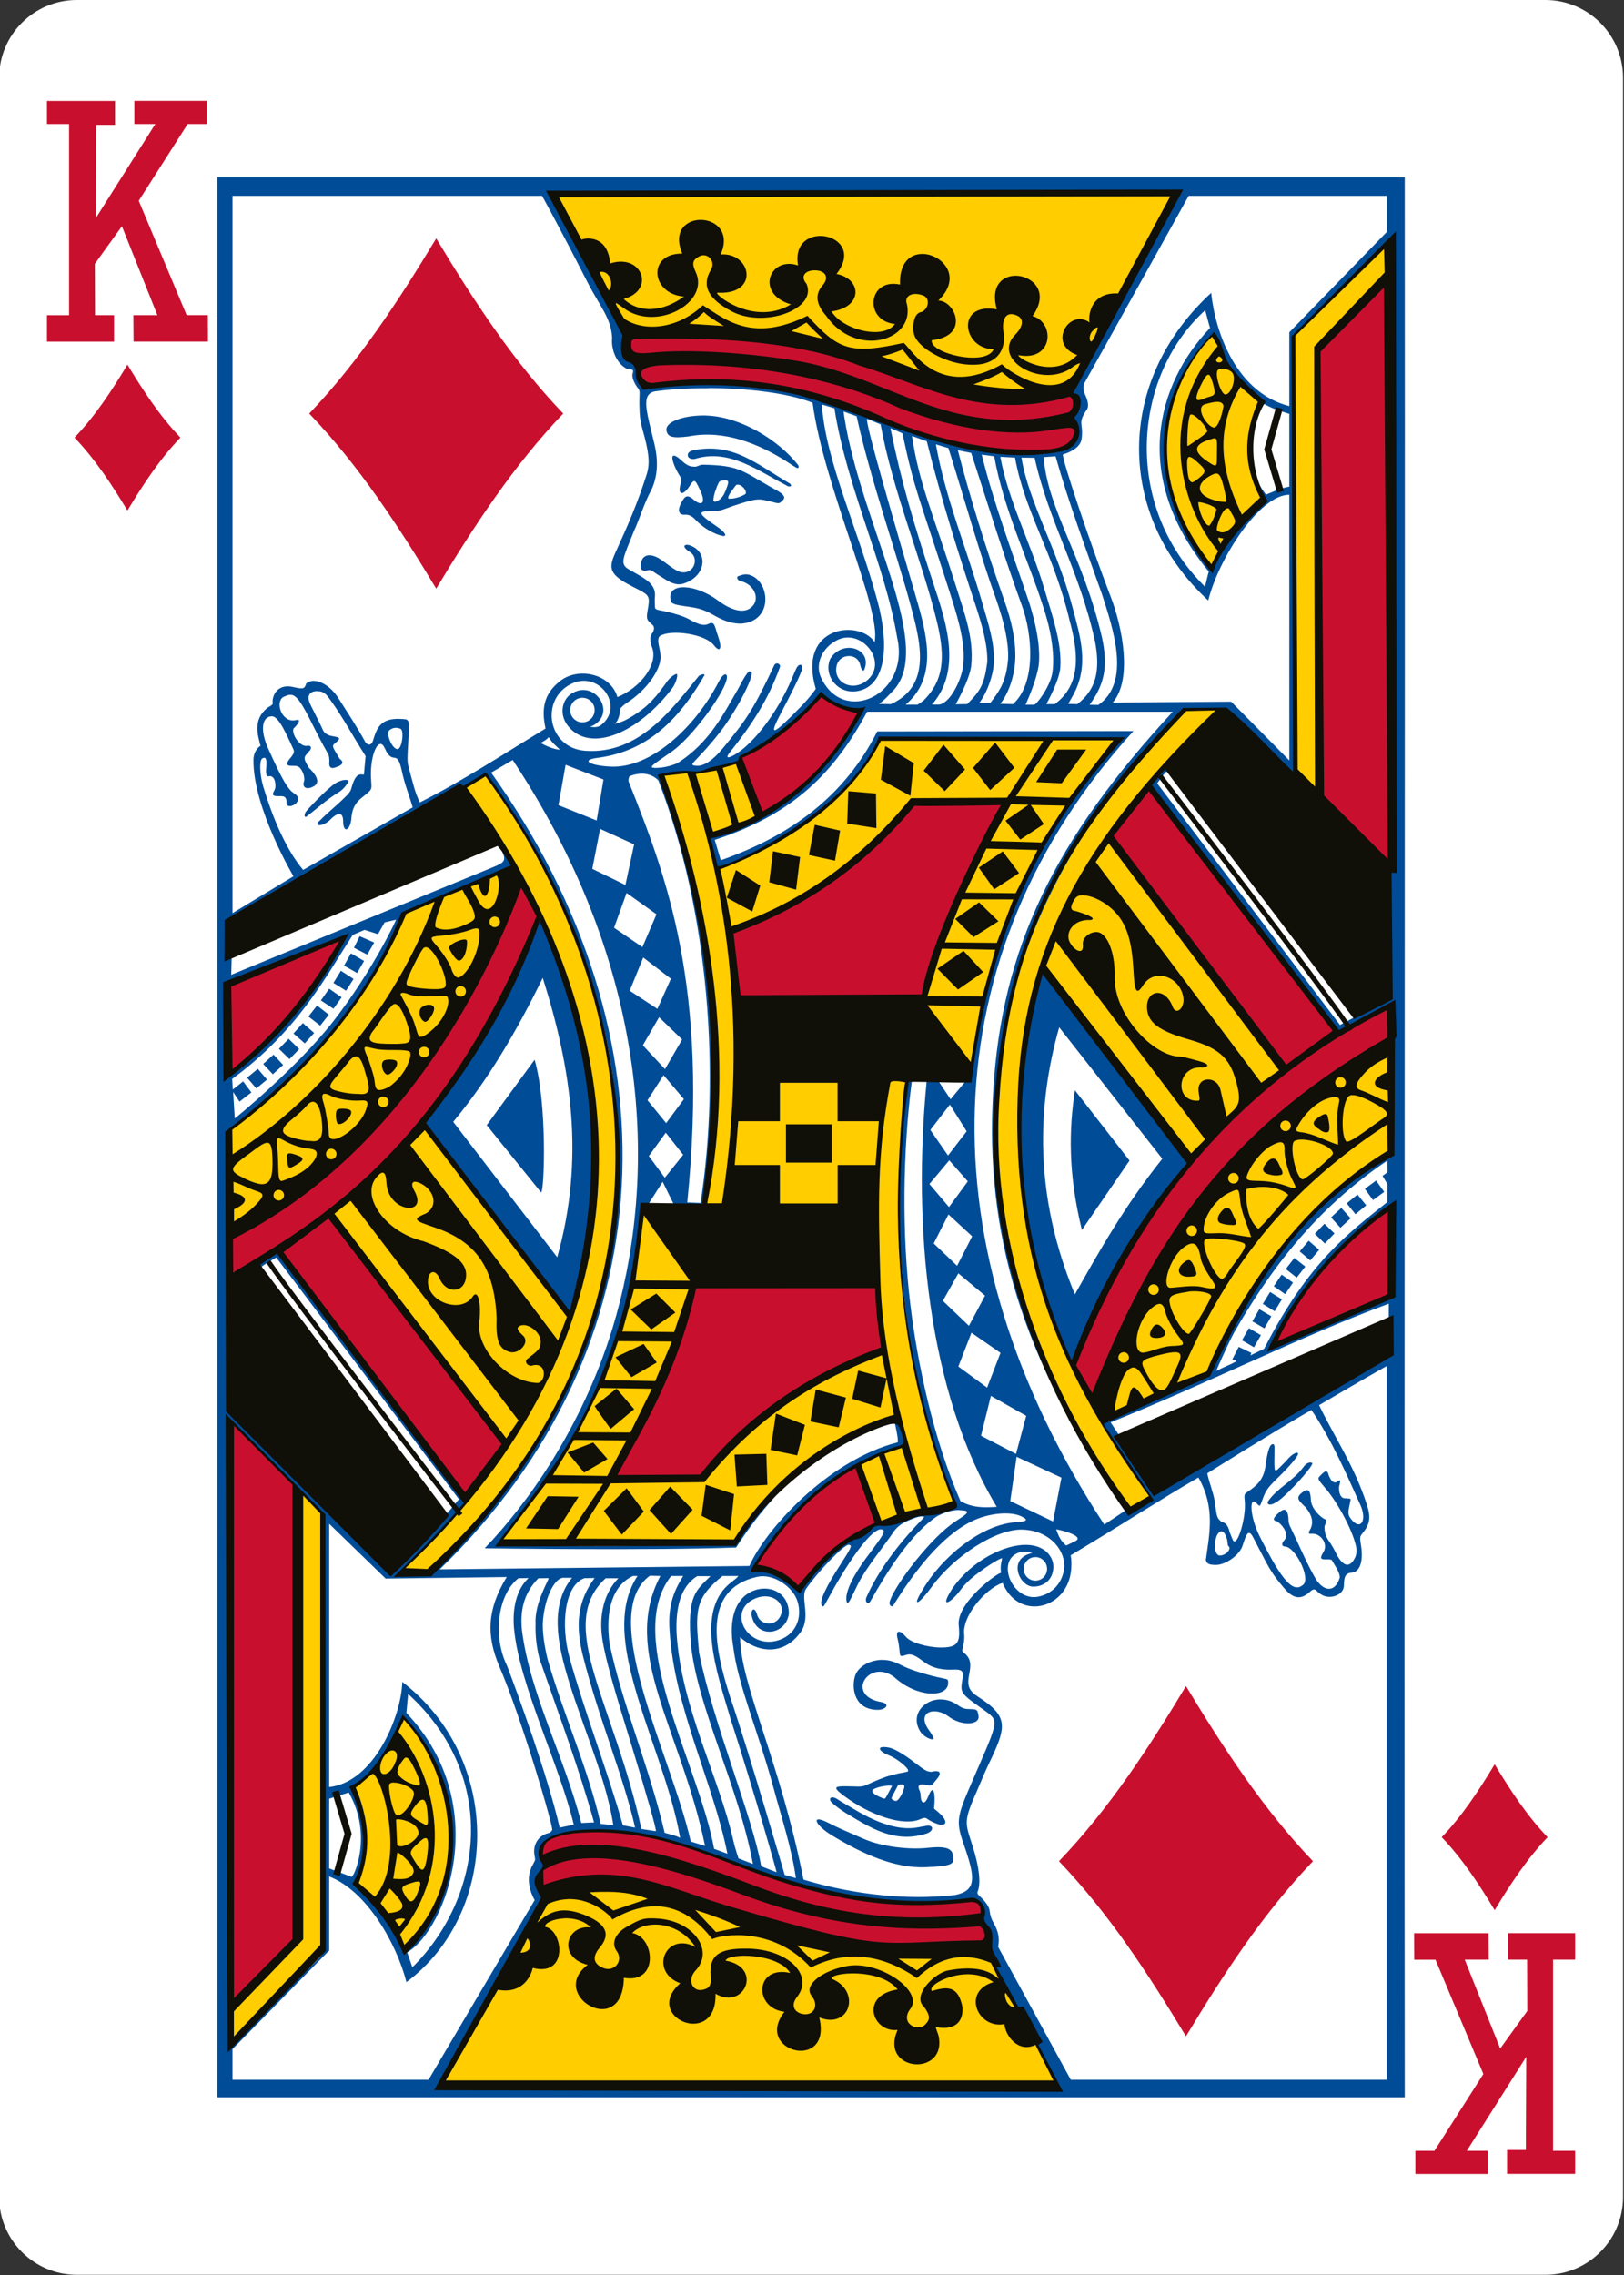 <?xml version="1.0" encoding="UTF-8"?>
<svg id="uuid-3e302050-2241-40d2-a6bf-be67d0b64e52" data-name="Cards" xmlns="http://www.w3.org/2000/svg" viewBox="0 0 250 350">
  <rect x="0" y="0" width="250" height="350" fill="#333333" stroke="none"/>
  <defs>
    <style>
      .uuid-2e0a40e7-61c6-4068-b879-e16902615c64 {
        fill: #100f08;
      }

      .uuid-2e0a40e7-61c6-4068-b879-e16902615c64, .uuid-7fd1d725-4aaf-43ea-b90c-b614d0962852, .uuid-1281cd3c-e67a-4766-bae5-63778fddac97, .uuid-23106996-13d7-473b-bf8e-554d3480b121, .uuid-ba816220-64d0-4800-a89a-9189b6f888f4 {
        stroke-width: 0px;
      }

      .uuid-7fd1d725-4aaf-43ea-b90c-b614d0962852 {
        fill: #c8102e;
      }

      .uuid-1281cd3c-e67a-4766-bae5-63778fddac97 {
        fill: #fff;
      }

      .uuid-23106996-13d7-473b-bf8e-554d3480b121 {
        fill: #ffcd00;
      }

      .uuid-ba816220-64d0-4800-a89a-9189b6f888f4 {
        fill: #004c97;
      }
    </style>
  </defs>
  <g id="uuid-c22c9949-abc0-4997-8baa-099fb7aa914f" data-name="DIAMOND-13-KING">
    <path id="uuid-435ce2de-774d-41bf-a2aa-b6f915a2a257" data-name="rect7234-2" class="uuid-1281cd3c-e67a-4766-bae5-63778fddac97" d="m237.89,349.97H11.83c-6.6,0-11.96-5.36-11.96-11.97V11.97C-.13,5.36,5.22,0,11.83,0h226.06c6.6,0,11.96,5.36,11.96,11.97v326.03c0,6.61-5.35,11.97-11.96,11.97Z"/>
    <path id="uuid-5916c153-e0c1-4e21-8e2d-9d364a880098" data-name="path6351-0" class="uuid-ba816220-64d0-4800-a89a-9189b6f888f4" d="m33.44,27.3v295.36h182.81c-.1-89.09.06-198.33,0-295.36H33.44Zm51.58,2.47c32.25.02,62.78.04,96.02.2-2.97,7.09-11.06,19.88-16.13,30.15,1.23,3.16-.29,3.7.35,4.45,1.03,1.76.28,4.22-1.89,4.77-9.4,1.01-19.43-1.59-27.72-4.77-12.67-4.87-23.36-6.19-36.2-5.05,0,0-1.06-.12-1.53-2.61-4.23-13.06-8.87-18.53-12.9-27.12Zm-49.24.36h47.66s2.25,4,6.95,13.2c1.99,3.9,3.67,5.55,3.84,8.63-.18,1.81.65,3.87,2.13,4.7.49.28,1.32-.06,1.05.72-.3.85.63,2.17.88,2.45.29.49.11.61.14,2.45.03,1.78.12,2.52.5,3.86.95,3.39,1.17,5.08.62,6.84-1.42,4.46-2.9,7.87-4.81,12.03-1.11,2.43-.94,3.38,2.47,5.15,2.55,1.32,2.89,1.31,2.57,3.24-.15.9-.29,1.48-.1,1.91.11.27.54.64.79.85.33.29.23.88-.11,1.32-.33.43-.34,1.05,0,2.08,1.08,2.65-1.93,6.36-5.32,7.68-.98-3.5-5.93-4.72-8.81-2.47-2.51,1.97-2.92,4.26-2.25,7.31-6.11,3.71-12.78,8.07-19.35,11.37-.8-1.63-1.06-3.03-1.56-4.79-.43-1.51-.38-1.62-.22-4.56.15-2.65.23-3.27-.39-3.44-3.52-.39-4.33.87-5,3.16-.29,1.01-.85.81-1.2.38-1.34-2.46-3.04-5.02-4.15-6.76-1.39-2.23-3.74-3.34-4.97-2.29-.26.87-.47.89-2.03.54-1.89-.43-2.96.63-3.14,2.03-.07.56.33.53-.68,1.09-2.51,1.87-1.55,4.42-1.18,5.96-.03-.08-1.07.64-1.09,2.08-.12,7.47,6.31,18.24,6.16,17.96l-9.39,5.67V30.13Zm147.19,0h30.52v5.55l-15.01,15.44v11.36c-8.05-2.03-11.37-11.12-12.03-17.42-14.91,13.72-14.54,34.36-.45,47.32,1.62-6.55,7.98-16.32,12.48-16.26v40.87l-8.95-9.04-18.24.14c3.11-3.58,1.44-11.71-.25-16.12-3.19-8.29-7.75-21.86-7.4-22.06,0,0,2.63-.68,2.86-2.36.35-2.49-.72-2.3.82-4.55.35-.51.12-1.46-.25-2.22-.25-.56-.48-1.39-.02-2.04l15.93-28.6Zm31.54,6.11l-.03,94.26c-1.11,7.65-.62,15.48-.69,23.2l-7.51,3.99-28.14-37.18s1.13-1.68,1.65-1.98c-.6-1.35-2.59,2.02-2.76,2.56,10.21,12.75,29.19,37.71,29.19,37.71l7.9-4.16c.03,7.66-.17,15.43-.23,23.02-13.81,7.99-22.04,20.92-27.95,34.16-5.48,1.8-11.22,4.35-16.72,6.64l7.92,11.98-3.14,1.71c-35.23-53.71-20.12-91.49,8.01-122.94l5.18-.09,12.08,11.31-.22-68.72c5.03-5.28,10.61-10.05,15.47-15.49h0Zm-28.98,11.48c.23.8.71,2.77.76,2.72-8.28,8.68-12.18,22.92-.19,37.52-.06-.06-.27,1.05-.6,2.3-12.89-12.69-10.98-32.58.03-42.53h0Zm1.25,3.63c2.15,6.4,7.42,10.39,7.42,10.39-1.99,4.44-3.17,9.08.55,14.95-3.46,3.15-6.32,6.61-7.92,10.74-11.62-13.59-7.89-27.77-.05-36.07h0Zm-77.63,8.35c5.49.03,11.79.65,15.94,2.26,1.7,12.84,10.69,31.89,9.54,36.81-2.3-3.5-11.95-2.57-9.05,7.21,0,0-.79,1.19-2.36,2.8-4.05,4.14-5.05,4.83-3.13,1.18,1.48-2.8,3.36-6.47,3.41-7.17.03-.57-.4-.69-.74-.24-.25.33-.55,1.15-.82,1.77-2.41,5.7-6.54,10.83-9.39,12.07-.73.32-.7-.02-.19-.65,3.35-4.2,5.9-8.08,7.72-13.15.08-.52-.65-.74-.89-.25-3.14,6.63-4.08,8.14-7.94,12.81-1.52,1.84-2.93,2.76-4.06,2.66-.97-.09-.69-.25.22-1.22.69-.74,1.71-1.77,3.35-3.86,2.9-3.68,5.82-9.68,4.75-9.36-.19-.5-1.1,1.09-1.88,2.61-2.12,3.59-4.38,8.34-9.42,11.46-1.05.44-2.2.69-3.22.7-1.39,0-.58-.41,2.45-2.53,2.96-2.07,7.84-8.61,8.41-11.04.26-1.1-.44-1.19-1.22.33-3.59,6.96-10.39,13.33-16.62,13.04-3.05-.14-4.7-.97-2.17-1.33,6.92-.86,12.09-4.83,16.62-12.76,0-.18-.41-.17-.88.14-4.14,5.11-9.21,12.07-17.41,11.52-5.91-.36-7.11-7.99-2.16-10.33,4.3-2.03,8.16,3.5,4.55,6.34-.68.59-1.79.25-1.79.25,0,0,.39.04,1.1-.54,2.63-2.13-.36-6.31-3.5-4.73-1.76.74-2.47,3.28-.92,5.2,3.45,4.27,10.89,1.02,16.07-5.87.54-.73,1.01-2.3.55-2.13-.8.33-1.29.97-1.76,1.68-1.85,2.58-3.27,3.88-5.77,5.27-.92.51-1.94.72-1.94.72.6-.44.81-1.46.93-2.43,0,0,.51-.52.97-.81,3.21-2.09,5.11-5.08,5.19-6.93.06-1.35-.93-3.12.14-3.48,1.81-.86,6.74-.16,8.07,1.55.96,1.23,1.33.52.61-1.48-.47-1.32-.45-2.07-1.17-1.93-.91.48-1.53.37-3.28-.6-.85-.47-2.35-.9-3.26-1.11-1.67-.39-2.02-.23-1.98-.95.01-.22-.06-.85-.01-1.24.27-2.19-1.55-2.94-4.02-4.37-1.45-.84-.87-1.71.8-5.88.87-1.89,1.61-4.42,2.68-6.34,1-2.15,1.09-4.51.44-7.19-1.2-4.98-2.06-7.51.08-7.96,2.06-.31,5.06-.51,8.35-.49h0Zm85.35,2.4c1.97,1.07,2.85,1.17,3.98,1.57v11.2c-1.52.27-2.74.9-3.58,1.23h0c-3.83-4.75-2.29-11.69-.4-14h0Zm-67.98.13l1.93.58c1.94,12.4,7.78,23.94,9.67,35.34,1.98,8.71-8.3,13.57-11.75,6.05-.91-1.99.14-4.52,2.46-5.7,3.76-1.92,7.81,3.19,4.84,6-2.25,2.13-5.58.55-4.85-2.18.47-1.78,3.14-1.89,3.58-.1.12.6.42,1.19.63.86,1.38-3.27-3.27-4.81-5.2-1.76-1.14,2.44,1.03,5.59,4.24,4.99,4.4-.82,4.81-7.18,3.03-13.76-3.06-11.34-7.98-21.5-8.59-30.33h0Zm3.34,1.08l2.01.73c2.18,9.87,5.83,20.06,8.22,28.75,1.61,5.9,3.41,12.67-2.95,15.54l-1.83-.04s.55-.3,1.85-1.7c7.21-6.64-4.49-25.39-7.19-42.46-.03-.18-.11-.83-.11-.83h0Zm-21.16.61c-3.23-.08-6.35.91-6.1,2.32.17.98.89,1.22,3.4.9,5.53-1.08,10.85,1.2,14.89,3.73,1.09.69,1.65,1.12,1.88,1.14.18,0,.28-.24.05-.52-3.08-3.89-8.92-7.41-14.11-7.56h0Zm24.8.52l2.06.84c1.87,10.4,6.49,21.18,8.71,30.53,1.31,5.49.94,8.96-2.09,11.95-.76.59-.95.65-.95.65h-1.82c4.61-3.91,3.58-9.69,1.88-15.57-3.15-10.84-8.32-28.35-7.79-28.4Zm3.57,1.42l1.85.8c1.91,8.98,2.38,9.18,6.99,23.56,1.39,4.32,2.66,8.13,2.41,11.73-.06,2.05-1.84,6.12-3.71,6.44h-1.14c4.4-5.02,2.45-11.91.53-17.65-3.49-10.68-5.18-16.32-6.93-24.88Zm3.33,1.21l2.27.82c2.28,9.16,5.14,18.07,7.56,25.38.97,2.95,1.84,6.03,1.75,8.62-.46,3.45-1.05,4.39-3.09,6.43l-1.77.03s2.2-3.85,2.4-6c.39-4.2-.94-7.68-2.44-12.43-3.67-11.6-5.54-15.32-6.69-22.85h0Zm3.67,1.29l1.93.58c2.54,8.04,4.82,16.26,7.33,23.21,1.32,3.77,1.95,6.7,1.86,9.2-.28,3.45-1.26,4.88-2.75,6.8l-1.7.02c1.35-1.82,2.24-4.56,2.28-6.52.04-2.87-.86-5.66-1.73-8.64-2.81-9.66-5.66-16.07-7.22-24.65Zm-37.41.94c-.48.1-.86.37-.77.86.06.31.59.58,1.16.42,5.25-1.59,9.81,1.95,13.91,4.04.2.16.45.23.62.22.21-.01.3-.16.03-.44-5.25-3.05-8.7-6.36-14.94-5.12Zm40.8-.03l2.05.41c2.55,7.86,5.15,16.24,7.8,23.47,1.61,4.4,2.25,11.92-1.37,15.18l-1.95-.06c1.41-1.78,2.23-4.55,2.31-7.01.07-2.91-.61-5.78-1.65-8.74-3.05-8.67-5.35-16.13-7.2-23.25h0Zm3.66.67l1.93.26c1.46,8.22,5.26,15.97,7.46,22.91,1.13,3.25,1.92,7.24,1.51,10.29-.29,2.15-2.43,4.98-2.82,5.02-.01,0-.02,0-.03,0h-1.3s1.94-4.13,2.08-6.61c.15-2.81-.52-5.87-1.45-8.9-2.79-8.3-5.61-15.75-7.37-22.97h0Zm-47.46.16c-.33.12-.13.99.46,2.2.5,1.01.93,1.25.69,2.02-.56,1.75.24,2.1,1.28.55.78-1.22.87-1.19,1.61.38.98,1.95.52,2.85-.97,1.58-1.12-.96-1.41-.25-1.85.52-.58,1-.49,1.91.54,1.83.59-.04,1.14.23,1.61.74.91,1,2.65,2.25,4.32,2.55.55.01.37-.52-.92-1.42-3.06-2.1-3.32-2.48-.35-2.43.75.04,1.93-.49,2.6-.72,3.87-1.3,4.06-1.2,5.92-.76.62.15,1.25.41,1.52.16.42-.38.89-.64.36-1.21-.38-.42-1.1-.74-1.97-1.24-4.5-2.6-4.91-3.22-10.2-3.36-.61-.02-.92.3-1.27.31-.86.01-1.32-.2-2.19-1.01-.6-.55-.99-.74-1.18-.67Zm58.83.09c2.04,7.22,4.77,14.51,7.12,21.15,1.78,5.48,4.51,13.61-.53,17.11h0l-1.35-.03c2.46-3.31,2.79-6.17,1.92-10.3-2.89-12.51-8.38-19.71-8.99-27.79l1.84-.13Zm-8.5.09l2.26.12c1.53,8.5,5.95,14.67,8.4,25.04,1.23,4.51,2.03,9.72-2.28,12.89h-1.3s2.03-3.59,2.16-5.69c.23-3.78-1.22-7.87-2.55-12.31-2.04-6.84-5.49-13.4-6.69-20.05Zm3.26.12l2.02.03c2.23,10.03,6.87,17.2,9.3,28.25.86,4.6.12,7.45-2.73,9.65l-1.4-.04s.21-.38.74-1.3c2.55-4.65,1.15-8.94-.13-13.76-2.39-9.01-6.76-16.15-7.8-22.82Zm-45.23,4.23c-.34.89-.63,2.13-1.82,2.53-.24.08-.41-.1-.38-.18-.01-.64.43-1.96.79-2.65.11-.31.31-.35.59-.4.86-.07,1.03-.04.82.69Zm1.93.02c.6.28,1.13,1.12.75,1.4-.52.29-1.42.66-2.27.67-.38.03-.39-.13-.24-.47.25-.55.72-1.05,1.03-1.51.21-.32.64-.13.73-.09Zm-8.28,9.17c-.48.04-.49.47.54,1.11,1.41.87.72,3.16-1,3.13-.75-.01-1.26-.34-3.17-1.76-1.57-1.17-3.04-1.26-3.38.32-.2.94.11,1.36,1.11,1.11.44-.11.7.15,1.3.57,1.29.75,2.55,1.86,3.96,1.54,3.34-.93,4.03-4.24,1.87-5.61-.5-.31-.95-.44-1.24-.42Zm7.89,4.86c-.2.28.02.7.75.8,2.1.69,2.85,3.18.95,4.23-1.03.55-2.69.19-4.68-1.29-3.56-2.66-7.92-2.82-7.35-.14.14.65.42.74,3.02,1.1,2.12.29,3.07.97,4,1.47,1.45.79,2.74,1.12,3.82,1.09,4.99-.29,4.51-6.42,1.42-7.46-.7-.26-1.33-.03-1.93.2Zm-64.62,17.67c1.06-.03,1.54.82,2.06,1.54,1.93,2.7,3.31,5.37,5.28,8.43l-.26,2.86s-.52-.11-.8.03c-.57.27-.9,1.17-1.22,2.36-.52,1.03-3.57,3.39-4.74,4.65-.22.14-.4.38-.4.52.01.46,1.32.15,2.19-.85,1.27-1.14,1.82-.75,1.78.71.13,1.8,1.21.9,1.27-.86.14-1.39.62-2.23,1.58-3.01,1.82-1.46,1.51-1.09,1.43-3.13-.15-3.54,1.21-6.46,2.1-4.53.32.69.68,1.46,1.48,1.5.56.02.84.58,1.15,1.95.46,2.22,1.1,3.65,1.69,5.69l-16.86,9.62c-2.94-3.43-5.06-9.16-6.16-12.88-.54-1.86-.61-3.98-.12-4.27.48-.29.7.02.61,1.13-.07.92-.1,1.64.29,1.63,1.14-.3,1.18,1.44,1.07,1.85-.08.27-.22.47-.28.61-.28.67.45.58,1.21.59.67-.02.85.39.81,1.04.02.71.96.57,1.49.03.49-.49.38-1.08-.28-1.48-.95-.58-1.84-2.02-4.05-6.98-1.28-2.88-.9-4.92.63-4.9,1.06.03,2.29,2.96,3.29,5.11.26.56-.39,1.18-.62,1.48-.59.77-.5,1.02.37,1.03.81.01,1.16-.06,1.65.95.18.38.32.96.25,1.33-.42,1.12.44,1.39,1.28.96,1.05-.44,1.04-1.39-.56-2.94-1.03-1.71-.76-1.59.22-2.74.2-.41.08-.66-.35-.66-1.24.38-2.6-1.87-2.23-2.65.38-.33,1.42-1.53.41-1.3-2.05.56-3.29-2.46-2.09-3.48,1.8-.91,2.22-.63,4.99,4.95.86,1.73,1.9,3.59,2.02,3.78.13.19.18.7.18,1.11-.12,1.01.31,1.24,1.18.84.65-.16,1.24-.7.42-1.21-.97-1.68-1.31-1.95-.78-2.37,1.21-.97.68-.93-.67-1.2-.66-.2-1-.54-1.18-.96-.7-1.58-1.94-3.81-2.06-4.27-.41-1.16.33-1.68,1.34-1.63h0Zm77.33.77c2.17.92,4.1,1.8,5.83,2.63-5.37,10.63-11.67,14.46-22.75,19.17l1.03,4.75c11.8-4.43,19.31-9.74,25.23-20.04,7.19.1,36.29.31,36.32.22-11.87,13.61-21.23,34.13-22.26,50.14-.25,3.12.18,1.62-1.19,2.55l-2.15,2.58-1.69-2.54s-1.22-1.57-1.99-.26c-2.17,22.32.13,47.77,10.79,65.5-1.89.13-3.78.18-5.59-.9-4.17-9.52-6.63-21.29-7.7-30.11-1.35-11.16-1.16-23.76.21-34.45l-.71-.1c-2.08,13.9-1.38,28.68.53,41.6.98,6.74,4.13,17.28,6.3,22.15.6,1.34,1.06,1.69.5,1.89-13,1.1-18.98,5.47-23.65,12.45-1.92-1.23-4.28-2.74-7-3.49,5.85-10.62,15.26-16.31,23.14-18.54-.27-1.36-.46-2.71-1.76-3.55.05.21.62,2.62.49,3.12-10.85,2.79-20.4,13.5-22.84,19.03l-47.67.52c35.34-34.17,36.75-82.26,7.92-122.57l3.32-1.95c22.22,33.55,21.99,65.87,15.33,87.51-4.73,15.35-13.2,27.07-19.65,33.77,0,0,25.85.36,38.71-.12,1.87-2.88,3.61-5.24,6.12-7.96,0,0-6.54,6.36-6.37,7.47-11.92.01-24.22.7-36.12-.14,13.93-16.81,20.8-34.16,21.99-50.48.04-2.12.17-.93.87-1.72l2.2-3.44,1.76,3.58c1.2.39,3.56-.24,4.56.13,4.9-22.04-.05-48.65-6.5-66.01,3.51-1.12,7.38-.07,11.63-2.23.27-.31.75-.74,1.3-1.04,5.29-1.94,11.51-9.21,11.51-9.1h0Zm-36.61.23c1.04,0,1.88.85,1.88,1.89s-.84,1.89-1.88,1.89-1.88-.85-1.88-1.89.84-1.89,1.88-1.89Zm43.83,2.15h47.04c-18.07,19.6-26.35,36.15-27.65,58.55-1.24,21.33,4.14,40.81,20.49,64.25l-3.38,2.25c-27.93-42.58-26.68-87.8,4.49-122.08l-39.44.06c-5.02,9.98-13.38,16.07-24.08,19.82l-.93-3.14c12.3-3.98,18.52-10.58,23.47-19.72h0Zm-71.81,2.63c.54.24.23,3.12-.5,3.12-.8,0-1.85-2.44-1.22-2.92.56-.44,1.16-.44,1.72-.2h0Zm22.8,1.28c.48.87,1.13,1.34,1.73,1.94-.97-.07-2.1-.56-2.99-1.04.6-.36.86-.46,1.26-.9h0Zm2.6,4.26l5.82,2.25-1.05,6.31-5.88-2.36,1.1-6.2Zm14.27,2.4c7.84,20.31,9.55,45.33,6.49,65l-2.04-.08c3.35-33.32-3.23-50.18-9.06-64.84,0,0,.01-.59.21-.76,1.57-.58,3.2-.54,4.41.68Zm-26.52-.79c38.73,54.42,14.04,100.96-8.53,122.72l-4.62.25c3.81-3.47,6.86-7.07,10.08-10.91-9.51-13.18-20.07-27.46-28.96-38.88,0,0-3.08,1.84-3.06,2.06.01.12.25.73.3.59.13-.32,2.49-1.65,2.49-1.65l28.12,37.19s-1.52,1.84-2,2.42c-2.18.72-8.26,8.31-8.56,8.16-4.76-3.68-19.13-19.27-24.66-24.05l-.07-43.27c.57-1.73,15.89-8.4,26.7-33.3,5.44-3.07,11.47-4.72,17.07-7.4,0,0-1.43-2.26-2.12-2.88.86,1.86,1.01,2.22-.93,3.01l-40.48,16.63.08-3.36c4.06-3.16,30.9-22.73,39.15-27.36h0Zm-23.23,1.24c-1.39.93-4.41,4.15-4.56,4.43-.35.69.01.83.15.67,1.66-1.26,3.18-2.68,4.99-3.76.68-.4,1.47-1.44,1.47-1.72-.27-.37-1.43-.03-2.04.38h0Zm40.78,7l5.24,2.38-1.34,6.25-5.1-2.48,1.2-6.14Zm4.08,9.86l4.6,3.28-2.17,5.05-4.36-2.98,1.93-5.35Zm-13.47,3.14c-4.75,11.9-8.64,19.87-17.91,32.54,5.7,7.53,22.05,29.24,22.64,29.01h.01c7.05-22.1,4.93-43.19-4.74-61.55h0Zm-22.02.97c.05.01-3.54,7.77-9.69,15.67-5.48,7.03-15.12,14.96-15.14,14.9l-.25-4.06.99,1.48,1.82-1.41-1.27-1.7-1.59,1.25-.1-1.63c10.1-7.36,14.46-15.81,18.56-22.15l1.82-.78,2.07.66,1.02-1.81,1.76-.42Zm-5.6,2.54l-.88,1.78,2.05,1.06,1.07-1.86-2.23-.97Zm-2.41.2c-4.69,8.06-10.23,15.54-17.99,21.47l-.09-14.43,18.08-7.04Zm1.07,2.44l-1.07,1.89,2.02,1.14,1.07-1.86-2.02-1.16Zm44.99.64l4.26,3.27-2.08,4.63-4.26-2.79,2.08-5.11Zm62.04.36c-7.32,22.1-4.6,42.82,4,61.98,5.1-10.91,10.13-22.17,18.26-30.67l-22.25-31.31Zm-108.58,1.68l-1.15,1.87,1.94,1.2,1.16-1.81-1.95-1.26Zm31.07,1.09c4.46,14.09,6.47,27.94,2.23,42.98l-16.01-20.83c5.36-6.43,9.81-14,13.79-22.16Zm-32.88,1.67l-1.27,1.81,1.94,1.27,1.25-1.75-1.92-1.33Zm-1.86,2.59l-1.33,1.69,1.81,1.4,1.33-1.68-1.81-1.41Zm52.65,1.8l3.55,3.43-2.64,4.55-3.41-3.66,2.5-4.32Zm-54.84.9l-1.44,1.6,1.74,1.52,1.44-1.6-1.74-1.52Zm116.44.66l15.87,20.21c-5.82,7.28-9.68,14.17-13.46,20.87-6.36-15.31-5.8-29.12-2.42-41.08Zm-118.63,1.76l-1.49,1.54,1.63,1.58,1.49-1.54-1.63-1.58Zm-2.32,2.43l-1.59,1.44,1.48,1.58,1.59-1.43-1.48-1.59Zm40.19.79l-7.37,10.06,8.36,10.34c.52,0,.97-13.71-.99-20.4Zm-42.61,1.4l-1.65,1.36,1.42,1.65,1.65-1.36-1.42-1.65Zm62.46.97l3.13,3.69-2.73,3.69-2.87-3.52,2.47-3.86Zm63.33,2.33c-.9,5.85-1.11,12.64,1.07,21.49l7.33-10.68-8.4-10.81Zm-19.25,2.2l2.58,4.11-2.87,3.72-2.72-3.93,3.01-3.91Zm-43.74,4.32l2.68,3.4-2.83,3.53-2.46-3.34,2.61-3.59Zm43.64,4.25l2.86,3.24-2.9,3.95-3.01-3.54,3.05-3.65Zm67.44.05c.03,1.08.03,1.28.03,1.79l-.77.55.76,1.29c-.01.66-.02,1.16-.02,2.74-5.93,4.78-12.01,9.02-18.96,22.56l-2.11,1.03.13-.38-1.94-.93-.99,1.93.68.26c-1.07.61-1.08.49-3.16,1.52,0,0,1.57-3.67,2.71-5.82,5.48-9.59,12.57-19.14,23.65-26.55h0Zm-1.73,3.07l-1.73,1.26,1.25,1.74,1.73-1.26-1.25-1.74Zm-2.86,2.14l-1.66,1.36,1.34,1.67,1.66-1.36-1.35-1.67Zm-2.5,2.07l-1.58,1.46,1.45,1.59,1.57-1.46-1.44-1.59Zm7.61.13l.31,13.33-18.33,7.77c4.03-9.08,10.08-16.07,18.02-21.1h0Zm-68.08.87l3.65,3.36-2.32,4.54-3.6-3.44,2.27-4.46Zm57.88,1.43l-1.48,1.55,1.54,1.49,1.48-1.55-1.54-1.49Zm-2.43,2.61l-1.38,1.64,1.62,1.39,1.38-1.63-1.62-1.39Zm-2.2,2.65l-1.32,1.7,1.68,1.33,1.32-1.7-1.68-1.33Zm-51.73,2.37l4.11,3.43-2.48,4.64-4.01-3.84,2.38-4.23Zm49.76.21l-1.2,1.78,1.76,1.21,1.2-1.78-1.76-1.22Zm-1.77,2.66l-1.12,1.83,1.82,1.13,1.12-1.83-1.82-1.13Zm18.27,1.8v3.22s-30.27,11.31-41.16,17.56c0,0-.26-.39-1.66-2.53,14.4-5.75,29.47-13.34,42.82-18.25h0Zm-19.93.85l-1.07,1.86,1.85,1.08,1.07-1.86-1.85-1.08Zm-1.6,2.91l-1.07,1.86,1.85,1.08,1.07-1.86-1.85-1.08Zm-42.7.71l4.46,3.09-2.06,5.35-4.43-3.25,2.02-5.2Zm63.92,5.12v109.8h-48.64l-11.19-20.45c.33-1.59-.16-2.72-.71-3.71-.3-.49-.52-1.15-.58-1.77q-.11-1.01-1.58-2.35c-.31-.28-.37-.45-.25-.74.49-1.24.2-3.77-.76-6.79-1.21-3.82-1.53-3.77.73-8.87.47-1.07,1.04-2.49,1.66-3.8,2.79-5.78,3.22-7.35-1.57-10.43-1.35-.87-1.75-1.62-1.41-3.35.27-1.36.32-2.23-.33-2.99-.42-.5-.8-.58-.7-.96.07-.26.38-1.39.28-2.34-.28-2.56,2.67-6.31,5.33-7.66.19-.1.59-.22.59-.22,0,0,.2.48.41.84,2.78,4.9,9.68,2.91,10.14-2.93.12-1.54-.09-2.15-.09-2.15,8.42-5.06,13.68-8.51,19.68-11.98,2.62,4.59,1.69,8.66,1.15,12.63.05.69.64.81,1.52.82,1.49.02,3.65-1.51,4.11-2.93.4-1.21.65-1.99,1.01-1.99.36.01.54.49,1.44,2.24,1.87,3.63,2.16,4.09,3.92,6.2,1.4,1.68,2.59,1.9,3.96.65.95-.87.92-.11,1.73.33,1.4.96,3.5.1,3.55-1.25.04-1.13.05-1.98,1.19-2.06,1.27-.08,1.82-1.73,1.46-4.09-.19-1.24-.23-1.44.15-1.89,1.23-1.48,1.39-2.5.71-4.57-1.92-5.89-4.71-9.86-7.33-15.22,0,0,6.46-3.8,10.41-6.02h0Zm-60.94,4.59l5.44,3.07-1.57,5.86-5.39-2.8,1.52-6.13Zm56.84,16.68c1.16,2.54.03,4.21-1.47,2.17-.58-.79-.28-1.3,0-2.84.05-.28-.2-.17-.69-.25-.76.08-1.12-.6-1.09-1.76.48-1.66-.18-.76-.5-.68-.6-.01-.73-.37-1.07-1.06-.21-.97-.63-.69-1.25-.05-.51.53-.51.52.52,1.76,1.78,1.94,4.24,6.33,4.88,9,.18.74.11,1.32-.02,1.72-.8,1.82-1.92,1.83-3.14-.72-.21-.43-.62-1.13-.91-1.55-.47-.68-.76-1.27-.74-2.36.36-.91.42-.93.11-1.06-.77-.31-2.15-1.72-2.21-2.98-.06-1.28-.28-1.96-1.28-1.2-1.14.87-.65,1.22.47,2.33,1.18,1.41,1.25,2.64.55,3.66-.11.34-.07.44.37.4,1.37-.13,2.7,1.61,1.75,2.94-.44.78-.39.98.23,1,.32.01.85-.05,1.12.1.4.76,1.25,1.83,1.24,2.71-.4,1.23-1.01,1.72-1.67,1.72h-.01c-.74-.01-1.52-.67-2.08-1.62-1.3-2.21-2.88-5.93-3.89-7.98-.25-.52-.26-.98-.25-1.22-.08-1.2-.48-1.65-1.19-1.11-.7.53-1.66,1.42-.53,1.56,1.14.86,1.77,2.13,1.07,2.91-.52.57-.32.94.1.96,1.6.02,3.97,4.81,2.85,5.84-1.51,1.39-3.19-.33-6.75-7.45-1.57-3.14-1.64-6.58-.3-4.88.46.43.36.21.9-1.15.4-1.02.73-1.5,2.27-2.99,1.87-1.81,3-3.25,3.05-3.56.08-.6-1.01-.04-1.81,1.01-1.78,1.75-1.84,2.22-1.83-.1.01-2.1.12-2.48-.25-2.47-.58.02-.9,1.68-1.17,3.68-.33,1.8-1.26,2.71-2.8,3.72-.42.28-.43.47-.35,1.26.29,2.55-1.15,7.3-1.81,6.12-.09-.26-.38-.88-.53-1.32-.12-.67-.54-1.43-1.18-1.48-.8-.6-.79-.92-1.07-3.12-.25-1.5-.86-2.88-1.17-4.37,0,0,10.53-6.6,16.03-9.76,3.1,4.55,5.48,10.06,7.49,14.52h0Zm-173.96-12.6l14.28,14.15s.28,18.25.27,25.71c-.01,7.46-.12,14.92-.09,16.31.03,1.39-.07,7.29-.12,13.35-.09,12.7,1.06,11.13-1.28,13.57l-12.89,12.15-.16-95.23Zm121.08,5.29l6.9,3.21-1.29,6.74-6.59-3.14.98-6.81Zm44.19,1.54c-1.7,2.26-4.03,3.23-5.46,5.28-.22.38.01.54.35.53.3,0,1.05-.34,2.08-1.28,1.89-1.73,4.37-4.56,4.38-5.1-.48-.27-1.03.13-1.35.56h0Zm-53,6.67c1.98.06,1.28.5-.52,1.67-3.86,2.5-9.27,9.68-10.15,12.22-.21.6.03.94.41.9,3.17-5.12,7.37-10.75,12.24-13.11,2.63-1.27,5.94-1.52,7.57-.72,1.19.59.89.79-1.22.93-5.1.51-11.07,5.33-14.03,10.43-1.73,2.83-.52,2.18,1.46-.55,3.38-4.65,10.08-9.11,14.23-8.76,4.2.25,6.62,3.53,6.08,6.35-.33,1.7-1.53,3.44-3.88,3.94-4.03.85-6.66-5.58-2.98-6.79.94-.31,2.01.09,2.01.09-3.87.81-2.02,5.07.06,5.16,1.43.06,3.13-.77,3.2-3.04-.04-1.69-1.42-3.34-4.19-3.38-3.28-.05-8.32,2.33-11.37,6.72-2.17,3.35-.17,2.22,1.44-.02,1.43-1.97,5.87-4.73,6.22-4.63-.11.67-.33,1.19-.16,2.27-.07-.39-6.93,4.45-6.52,8.06.26,2.62-.12,3.42-2.82,3.39-2.02-.02-4.59-.74-5.34-1.67-.77-.92-1.63-1.21-1.25.34.62,2.53-.12,2.95,1.33,2.47,1-.33,1.89.48,2.9,1.2,1.11.79,2.51,1.13,4.18,1.07,1.25-.05,1.81.03,1.61,1.22-.14.84-.3,1.6-.06,2.15.39.89,1.95,1.81,3.72,3.12,2.09,1.55,1.7,1.64-2.74,11.96-1.87,4.33-1.87,5.22-.76,8.42,1.77,5.06,2.05,7.08-1.27,7.79-1.88.22-3.81.32-5.77.32-5.88-.01-12.01-.98-17.63-2.68-3.55-18.07-9.77-30.22-9.75-37.29,2.56,2.29,6.56,2.97,9.26-.71,1.71-2.25-.01-5.38.86-6.69,1.66-2.45,5.92-6.97,6.63-6.82.52.11.43.34-1.39,3.16-1.9,2.94-3.36,5.61-2.73,6.26.27.28.41-.31,1.83-2.79,3.33-5.83,6.26-9.44,7.42-8.97.54.22.26.7-2.2,3.99-2.79,3.71-3.56,6.03-3.29,7.06.21.79.65-.49,1.8-2.77,1.23-2.41,3.46-5.1,5.26-7.68.57-.93,1.3-1.47,2.24-1.9.7-.3,1.8-.8,2.45-.72.33.04.1.24-.35.68-3.55,3.69-6.61,7.8-8.35,11.75-.27.52.11,1.25.55.71,2.66-4.72,6.36-10.6,10.38-13.2,1.17-.59,2.21-.92,3.33-.93h0Zm-97.02,2.09l8.7,8.44,18.64-.24c-3.07,5.03-3.14,9.02-1.15,13.73,3.35,7.7,8.52,25.26,8.13,25.2,0,0-.15.38-.57.47-1.54.35-2.53,1.85-2.09,3.66.08.58.08.44-.31,1.2-1.52,2.61.29,5.44.29,5.44l-16.34,27.64h-30.18v-4.71l14.89-15.18v-11.38c5.69,2.17,10.33,10.17,11.89,16.25,14.3-10.63,14.97-34.21-.64-46.19-.13,5.2-4.28,15.43-11.25,16.18v-40.53Zm111.92.86c1.2.19,4.41,1.12,2.91,1.84l-1.36.65c-.89-.68-1.22-1.59-1.55-2.49Zm26.34,1.78c.06.37.07.73.16.79.59.38-.39,1.48-1.3,1.46-1.02,0-.86-2.57-.33-3.31.82-1.15,1.36.39,1.48,1.05h0Zm-29.54,2.49c.99,0,1.8.81,1.8,1.82s-.81,1.81-1.8,1.81-1.8-.81-1.8-1.81.81-1.82,1.8-1.82Zm-36.8,6.33c1.04,2.45.24,5.39-2.56,6.4-4.85,1.74-8.4-4.49-3.65-6.41,2.46-.99,4.8.8,3.69,2.88-.78,1.46-2.96,1.3-3.48-.21-.42-1.61-1.12-.85-.82.24.9,3.46,5.32,2.65,5.67-.54,0-3.95-4.3-4.88-6.86-2.66-1.99,1.78-2.19,4.98-1.7,7.76.68,5.78,3.93,13.28,6.23,21.84,1.15,4.27,2.82,9.37,3.41,13.76l-1.72-.49s-5.37-18.48-8.44-27.51c-2.33-7.35-4.37-16.39,4.16-18.34,2.55-.58,5.3,1.5,6.06,3.28h0Zm-11.3-3.47v.05h2.36s.01.15-1.02.92c-5.71,4.31-2.3,13.8-.15,21.1,3.76,11.65,7.12,23.57,7.07,23.56l-2.37-.92c-1.3-7.57-7.41-22.05-9.56-32.85-.6-6.49-.7-8.4,3.67-11.86h0Zm-11.25.01l1.62.04c-6.18,11.64,3.19,23.69,6.88,41.53l-2.2-.68c-2.99-13.23-14.5-34.9-6.3-40.89Zm-2.58.04h.68c-2.85,4.34-2.32,9.82-.79,15.73,2.05,7.96,6.02,16.71,7.35,24.56-.68-.38-1.65-.56-2.38-.78-2.32-10-6.56-19.84-8.49-29.15-.65-5.1.46-8.92,3.64-10.37Zm5.86,0h1.86c-1.66,2.61-2.35,4.9-2.1,8.43.72,11.86,6.73,23.37,8.9,34.3l-2.05-.76c-2.36-13.05-14.06-32.56-6.61-41.97Zm4.02.03h2.03c-2.17,2.18-3.62,2.81-3.02,10.38.96,9.72,7.33,21.88,9.56,33.89l-2.22-.85s-.59-1.75-.8-2.75c-2.16-9.67-8.04-20.54-8.73-31.85-.16-3.71.48-7.16,3.17-8.83Zm-20.61.25h1.34c-2.73,3.28-2.6,7.75-1.43,12.56,1.93,7.94,6.6,17.52,7.77,25.48l-1.94-.18c-1.94-8.53-5.72-16.82-8.18-25.36-.46-1.93-.86-4.28-.7-6.01.34-3.63,1.83-6.49,3.14-6.49h0Zm4.81.03c-2.63,3.54-3,7.22-1.8,11.98,2.46,9.78,6.19,18.31,8.03,26.42l-1.88-.35c-2.2-7.87-5.95-17.62-8.2-25.74-1.39-5-.83-11.15,2.27-12.28l1.59-.03Zm-10.18.01c-1.88,1.77-2.52,4.74-2.22,7.83.84,8.72,6.97,20.82,9.19,30.11l-2.17.45c-1.9-8.16-6.46-20.6-8.1-24.9-2.18-4.39-1.53-10.89,1.75-13.46l1.55-.03Zm3.08.02c.23,0-2.2,3.78-1.99,7.02-.06,1.73.13,3.58.61,5.41,3.05,8.79,6.06,16.76,8.39,25.14l-1.96.09c-2.69-10.43-7.88-19.77-9.14-29.66-.29-2.83.18-5.59,2.52-7.98l1.58-.03Zm8.79.01h1.96c-2.15,2.21-3.12,5.67-2.4,9.76.73,4.17,2.87,10.8,4.64,16.63,2.06,6.76,3.71,12.47,3.53,12.52l-2.22-.34c-4.18-19.35-13.35-31.38-5.51-38.56h0Zm42.49,12.55c-1.86.05-3.67,1.05-4.11,2.54-.54,1.82-.1,5.15,3.52,5.15,1.24,0,2.02-.93.47-1.21-5.54-1-1.82-6.79,2.08-3.81,3.52,3.2,8.23,3.18,8.28.91.01-.57-.02-.59-.85-.75-1.96-.37-4.89-1.27-6.01-1.84-.66-.34-1.35-.65-1.54-.69-.59-.21-1.21-.31-1.84-.29h0Zm-72.89,5.24c14.08,12.88,11.48,31.34.65,42.06l-.79-2.3c5.98-3.46,13.3-22.71-.13-36.84l.27-2.91Zm81.9.84c-2.58.05-4.65,2.45-3.04,4.98.41.64,1.41,1.19,1.85,1.17.06,0,.12-.02.16-.04.14-.08-.18-.65-.64-1.29-2.14-2.91.82-3.78,2.92-2.22,1.99,1.56,5.07,1.41,4.63-.22-.16-.58,0-.86-1.12-.88-.99-.01-1.24-.07-2.14-.68-.85-.59-1.77-.83-2.62-.81Zm-82.49,3.06c10.6,10.8,8.24,26.45.23,35.44-2.05-4.27-4.39-8.05-7.58-10.37,1.72-4.13,2.45-8.68-.45-14.82,2.04-1.13,4.87-4.12,7.8-10.25h0Zm73.88,4.27c-1.18-.03-.68.74.69,1.27,1.34.52,3,1.95,3,2.35,0,.31-.43.12-2.84.79-1.05.29-2.52.94-3.14,1.23-1.03.48-1.07.47-2.68.42-2.73-.08-3.15.01-1.23,1.45,3.87,2.9,9.04,4.79,11.79,3.58.83-.36.81-.14,1.41.21.78.45,1.43.66,1.85.66.81,0,.82-.75-.47-1.89-.79-.7-.73-.46-.68-.91.19-1.89-.1-3.62-.87-1.67-.21.52-.51,1.11-.81,1.03-.57-.18-.28-1.23-.56-1.77-.46-.94.03-1.17,1.16-.88.81.21.86-.23,1.37-.8.88-.99.74-1.58-.62-1.27-.22.05-.41-.01-.59-.05-.42-.1-.81-.37-1.82-1.15-1.3-1-3.14-2.33-4.33-2.53-.24-.04-.44-.06-.61-.07h0Zm2.55,5.77c.2-.01.43,0,.5.09.25.37-.61,2.14-1.1,2.39-.27.14-.54-.08-.73-.2-.16-.1-.06-.35.06-.57.32-.57.87-1.66.87-1.66,0,0,.19-.04.39-.05h0Zm-1.34.22l-.81,1.51c-.17.32-.25.44-.38.44-.08,0-.18-.04-.34-.1-.7-.28-1.92-.85-1.4-1.3.86-.53,2.66-.71,2.93-.54h0Zm-83.64,1.01c3.81,6.66.67,13.29.42,12.97l-3.43-1.29v-10.73l3.01-.95Zm74.4.75c-.25.02-.38.19-.25.54.11.28,1.63,1.47,2.98,2.23,2.88,1.76,5.56,3.26,8.63,3.29,1.02.01,2.1-.15,3.23-.51,1.16-.44,1.02-1.37-.06-1.18-.37.06-1.01.18-1.44.26-2.65.46-5.9-.5-9.86-2.91-.95-.58-1.99-1.14-2.25-1.34-.36-.27-.74-.41-.99-.39h0Zm-2.15,3.39c-.63.07.15,1.24,2.02,2.39,4.87,2.97,9.8,5.17,14.63,4.96,3.57-.16,4.16-.42,4.17-1.21.02-1.47-.58-2.13-3.9-1.77-2.87.31-7.04-.14-9.9-1.38-3.27-1.42-4.05-1.75-5.23-2.36-.92-.48-1.51-.66-1.79-.63h0Zm4.64,11.9c6.06.99,13.28.96,19.58.6,1.19-.07,1.26,2.84,1.26,2.84.84,8.82,7.04,16.13,11.34,25.74-31.55-.86-63.3.07-95.08-.18,0,0,11.55-20.27,15.05-26.66.77-1.4.85-2.4.43-2.98-.64-.9-.59-2.42.13-3.3.78-.36.47-1,.13-1.73-.57-1.94.89-3.29,2.42-3.91,15.78-2.69,30.11,6.89,44.75,9.58h0Z"/>
    <path id="uuid-06e86954-ec8f-4ccc-8b23-7d3e0b10e378" data-name="path6353-8" class="uuid-23106996-13d7-473b-bf8e-554d3480b121" d="m180.66,29.75s-12.55,24.57-17,31.02c-23.74,2.57-18.71-9.58-67.78-9.47l-10.67-21.24,95.45-.32Zm21.95,24.47l.34,67.96-3.2-3-.76-67.34,14.3-13.8.08,4.04-10.76,12.14Zm-8.66,7.65c-3.41,6.91.4,15.35.4,15.35-1.98-.49-7.48,10.04-7.97,9.74-8.43-10.42-9.89-25.94.41-35.56,2.6,6.69,7.13,10.47,7.17,10.47h0Zm-6.29,47.42c-6.4,6.6-11.48,11.73-16.56,19.11-.42.6,27.01,35.72,26.59,36.33-4.23,4.71-9.9,8.18-14.32,13.87,0,0-22.5-29.68-23.01-29.42-2.28,9.29-3.95,17.7-3.51,27.41,1.39,24.84,11.92,40.05,12,39.75,8.95-35.76,47.08-58.84,45.45-54.93l.04,15.95c-.42-.8-18.03,10.22-27.91,33.81-.57,1.36-17.29,6.86-17.18,7.07.71,1.85,8.1,12.38,8.1,12.38,0,0-2.98,1.4-3.31,1.4-9.57-12-16.8-27.8-19.26-42.85-2.98-16.21-4.91-46.69,27.34-79.97l5.53.1Zm-96.68,41.94c5.05,15.79,4.91,32.13,2.59,43.55-3.54,20.68-16.51,35.49-26.91,46.78l-4.57-.15c7.77-6.92,12.73-13.62,15.66-19.54l-26.91-35.46-15.34,3.34s.46-15.86-.01-15.86c11.92-9.95,20.49-18.95,26.64-33.44,3.77-1.41,16.27-6.84,16.27-6.84,3.72,4.98-17.25,40.96-13.19,39.42,1.85,1.54,22.34,29.4,22.74,29.34,9.44-29.15.23-59.75-16.39-81.13,1.89-1.23,3.59-2.19,3.44-1.9,7.12,9.95,13.35,21.84,15.98,31.9h0Zm49.17,14.61c-1.06-1.66-5.85,35.57,6.73,65.37-1.2.91-11.58,2.92-11.58,2.92l-2.79-8.92,7.08-3.02-1.31-4.18c-5.5,2.69-17.4,6.66-24.73,18.92,0,0-35.59.31-36.35.24-.74-.06,7.26-7.79,14.84-23.42,3.46-7.14,6.22-16.38,6.79-27.23.11-2.14,8.14,10.07,8.14,10.07-2,10.32-7.35,20.48-12.69,30.64,0,0,8.18.47,13.9.3,8.89-9.79,14.47-14.95,27.87-19.63-3.07-15.5,5.61-17.02-28.14-21.93,3.83-19.98,2.13-43.92-6.02-66.69,7.81-.6,8.15-1.02,12.21-2.13l2.82,8.3-7.62,3.54,1.23,4.69s16.82-5.12,25.05-19.89l36.78-.04c-14.18,15.51-19.97,30.86-23.05,51.14-3.01-.54-9.17.95-9.17.95h0Zm-90.46,133.94c-4.62,3.9-13.91,14.06-13.91,14.06l-.12-5.2,10.53-11.04-.11-68.17,3.56,3.44.04,66.92Zm4.87-24.95c1.9-.91,5.68-5.39,7.48-10.43,12.2,10.99,7.18,31.19.5,35.39-1.94-4.41-7.55-10.26-7.42-10.13,1.29-4.62,2.28-9.3-.56-14.83Zm108.05,45.77l-94.12-.17c5.37-10.66,10.29-19.27,16-29.76,2.97-3.61,67.25,11.66,67.55,10.14l10.57,19.79Z"/>
    <path id="uuid-d97ab6bc-e080-4f50-9947-2849c9751792" data-name="path6355-9" class="uuid-7fd1d725-4aaf-43ea-b90c-b614d0962852" d="m213.49,43.32l.63,89.52-10.7-10.48-.64-68.74,10.71-10.3Zm-49.09,17.35c2.21,1.08.08,3.88,1.38,6.15-1.41,4.56-13.09,2.37-20.25.78-17.83-4.65-21.86-10.68-46.44-8.44-.2-.34-2.71-6.85-2.54-7.53,21.16-4.2,48.16,11.45,67.85,9.05Zm-38.13,46.35c2.23,1.63,4.32,1.93,6.39,2.28-3.63,6.43-8.02,12.3-15.36,15.96l-3.42-8.52c4.32-2.24,8.55-4.9,12.39-9.73h0Zm44.57,22.12s3.17-5.22,6.16-7.76c8.89,12.01,28.75,37.58,28.75,37.58l8.43-4.3s.03,4.95-.16,5.3c-22.77,11.83-38.4,34.18-45.28,55.11,0,0-3.67-3.77-3.18-5.37,6.16-16.51,16.69-33.07,32.17-45.49l-26.89-35.07Zm-28.4,24.36l-28.75-.04-1.27-10.07c11.01-3.72,20.09-11.31,28.59-20.1l13.64.24c-4.47,9.87-10.68,19.89-12.2,29.97h0Zm-106.44,42.44c-.93-2.84.01-5.9-.35-5.77,34.44-17.17,44.28-54.84,44.28-54.84,0,0,3.27,5.22,3.12,6.02-17.82,39.93-29.75,41.12-32.04,45.45l27.11,35.36-6.13,8.41-29.08-38.14c-2.89,1.34-4.54,2.47-6.91,3.51Zm16.98-51.66c-5.84,10.58-11.86,16.74-17.86,20.97l.29-13.97,17.57-7Zm160.99,41.54l-.15,13.55-17.74,7.69c4.9-10.78,11.56-16.55,17.89-21.25Zm-79.02,12.18l1.05,9.53c-10.77,4.73-20.28,11.07-27.96,19.73-8.25.4-13.89-.16-13.84-.05-.01.02,7.39-11.08,12.59-29.38l28.16.17Zm-89.21,100.13l-9.8,9.98-.31-89.25,9.84,9.62.27,69.66Zm86.14-72.53l3.11,8.83c-4.89,1.85-8.59,5.87-12.04,9.86-2.53-2.89-6.75-3.46-6.7-3.26,6.1-9.63,11.26-12.82,15.64-15.43Zm18.37,66.89s1.22.71,1.09,1.72c-.4,1.3,1.31,4.25,1.31,4.25-20.87,6.38-51.27-11.58-69.3-7.8.15-1.27-.06-2.78.45-3.98-.57-2.54-.97-2.63,1.5-4.18,12.67-3.61,26.03,4.09,38.41,7.78,10.1,3.21,18.3,2.39,26.55,2.21h0Z"/>
    <path id="uuid-00651bf2-9981-4ac1-ba84-ba3680c20a7e" data-name="path6357-5" class="uuid-2e0a40e7-61c6-4068-b879-e16902615c64" d="m182.14,29.16l-98.09.18,11.79,22.26s-.94,3.67.94,4.11c.61.14.95.71,1.08,1.25-.15,1.55.54,2.21,1.13,3.01,9.32-1.33,17.42-.67,24.11.85,15.03,4.52,27.04,11.29,40.47,8.6,2.17-.55,3.08-2.51,2.36-4.26-.33-.8-.82-.8-.24-1.29.65-.76,1-2.51.28-3.15-.85-.49-1.06.35-.17-1.29l16.34-30.26Zm-1.99,1.05l-8.03,14.94c-4.75-.25-4.58,4.36-4.37,4.47-3.16-2.27-6.55,3.38-1.93,5-3.77,3.98-9.37.3-9.04.02,5.38,1.03,5.68-5.03,2.17-6.02,4.83-6.69-7.81-9.28-5.5-1.03-6.41-1.16-5.25,6.18-.48,6.12-1.11,2.74-9.91.66-9.53-1.37,5.94-.64,3.57-6.09,1-6.1,6.22-5.93-6.22-11.4-5.89-2.46-4.99-1.06-5.58,5.62-.78,6.06-1.76,2.49-8.03.92-9.77-1.93,4.95-.66,4.64-5.05.77-5.76,4.91-6.3-7.18-8.63-5.92-1.31-4.33-1.5-6.71,4.32-1.1,5.99-5.75,3.45-11.99-1.69-11.32-1.8,6.56.39,5.25-6.24.51-5.88,3.02-6.88-8.95-7.26-5.91-.13-5.38-.1-4.91,6.19.25,6.61-3.25,2.39-6.91,2.6-9.27.36,4.91-1.3,2.87-7.05-2.07-5.46-.46-4.81-4.34-3.79-4.42-3.65l-3.47-6.53,94.12-.15Zm34.74,5.38l-16.06,16.14.21,66.98c-3.41-3.23-6.33-6.68-10.23-9.85l-6.68.05c-17.44,17.88-26.99,33.18-29.09,60.58-1.4,18.33,4.64,41.38,20.66,63.72l3.91-2.4-7.73-11.74,16.38-7.32c6.52-13.86,14.25-26.65,28.4-33.98l.08-17.94.25-.37-.19-5.63-7.01,3.77c-2.09-3.09-8.81-12.04-15.38-20.71-6.96-9.18-13.53-17.76-13.53-17.76l-.46.35.92-1.12,29.11,38.41s4.6-2.27,5.95-3.03l-.18-19.49.79.04-.12-98.71Zm-1.83,2.73l.1,3.59-10.85,11.42c-.01,22.56.06,45.13.13,67.69l-2.67-2.66-.36-66.71,13.65-13.33Zm-104.61.96c.93.11,1.63,1.18.97,2.27-1.47,2.43-.36,4.46,3.2,6.34,5.02,2.65,13.23-.32,11.54-4.22-1.08-1.25-.08-2.12,1.35-2.08,1.62.05,2.16,1.14,1.13,2.3-1.29,1.49-.95,2.99.55,4.71,4.51,6.48,13.64,3.91,12.43-1.77-.53-1.41.98-1.98,2.54-1.35,1,.4.85,1.95-.24,2.5-1.25.13-1.43,1.96-1.28,3.14.22,1.71,2.72,3.4,5.2,4.29,1.79.65,3.46.79,4.77.67,2.77-.26,4.32-2.15,3.87-5-.27-1.68.2-3.42,2.15-2.5,1.07.51.8,1.73-.29,2.85-3.84,3.78,3.89,8.38,8.56,5.21.79-.66,1.37-.77,1.37-.77-2.93,7.35-12.1.47-12.01.16-9.66,5.43-13.74-2.07-15.14-3.28-8.45,1.88-10.1.96-14.82-4.17-8.46,4.17-12.56.62-16.09-1.62-4.14,3.9-9.4,4.01-12.13,2.05-.51-.86-1.22-1.96-1.28-2.28-.05-.25.34.04,1.29.73,4.97,3.58,13.21-.88,11.01-5.6-.59-1.27-.5-1.82.39-2.33.31-.21.65-.29.96-.25h0Zm-15.81,2.53c1.47.04,1.82,2.34,1.05,2.87-.3-.62-1.47-2.78-1.36-2.84.11-.02.21-.03.31-.02h0Zm120.4,2.44l.59,87.92-9.8-9.79-.54-68.28,9.74-9.85Zm-104.68,3.75c.67.72,1.94,1.43,3.07,2.15l-5.32-.34c.7-.48,1.39-.93,2.25-1.81Zm15.79,1.62c.86.94,1.69,1.75,2.57,2.51l-4.89-1.19,2.32-1.32Zm44.7.75c.23-.06.16.34-.3,1.32-.22.48-.43.87-.6.86-.41-.34-.13-1.28.21-1.6.32-.34.56-.55.69-.59Zm18.05.68c-13.29,13.58-6.96,29.49-.21,37.19,1.49-5.39,8.55-11,8.46-11.14-3.04-4.78-2.78-11.72-.29-15.33-.01.08-5.45-4.47-6.22-6.84-.54-1.52-.65-2.55-1.75-3.88Zm-.3.76l.86,1.43c-9.59,11.23-5.52,25.02.06,31.55l-1.03,2.03c-12.9-16.13-4.4-30.9.11-35.02h0Zm-85.08.28c10.39-.12,22,.67,30.75,4.14,9.81,2.93,18.84,8.61,32.34,4.81.39,0,.59.58.57,1.12-.02.52-.21.94-.65,1.27-17.63,4.48-27.07-5.12-41.15-7.79-6.96-1.21-16.1-1.94-22.08-1.47-3.42.35-4.15.24-4.13-1.2.01-.9-.08-.88,4.34-.88Zm37.42,1.68l2.59,3.25-5.83-2.21c1.35-.27,2.29-.65,3.25-1.03Zm48.71,1.07c.08-.02.17.03.33.18.82.95-1.41,1.02-.57.02.1-.1.16-.18.24-.2h0Zm-83.32,1.3c13.85-.18,25.56,2.71,34.23,6.67,8.65,3.27,16.6,4.37,22.88,3.4,3.45-.53,3.96-.61,3.94.32-.67,2.91-4.39,2.64-7.11,2.65-7.6.05-16.14-2.22-22.06-4.9-11.89-5.37-23.53-6.9-35.45-5.4-.57.09-1.16,0-1.59-.45-1.08-1.21-.35-1.97,2.36-2.22.94-.04,1.88-.06,2.8-.08h0Zm83.91.58c.55.03,1.21.28,1.47.63.67.89-.19,3.36-1.08,3.34-.69-.01-1.67-3.15-1.17-3.74.15-.18.44-.24.78-.22Zm-34.02.51c1.03.9,2.21,1.77,3.59,2.61-2.73.03-5.46-.27-7.96-.7,1.44-.54,2.88-1.03,4.38-1.91Zm31.79.42c.24,0,.44.41.67,1.22.49,1.73.45,1.92-.53,2.18-.58.14-1.07.44-1.63.52-.59,0-.4-.88.56-2.74.41-.79.69-1.18.93-1.18Zm4.95,1.86l2.68,2.31c-1.8,4.3-2.69,8.89.34,14.73l-2.8,2.63c-3.88-7.87-3.64-14.02-.22-19.67Zm-3.57,2.31c.51,0,.87.17.96.65-.21,1.27-.84,3.45-1.54,3.3-1.07-.24-2.88-3.12-1.3-3.58.7-.2,1.37-.37,1.88-.37Zm9.05.81l-1.82,6.5,2,6.69,1.01-.3-1.91-6.4,1.74-6.21-1.02-.28Zm-13.06,1.13c.68-.02,2.48,1.99,2.46,2.61-.05.31-1.96,1.57-2.72,2.08-.37.28-.34.14-.35-.2-.01-.95.06-3.41.4-4.35.04-.1.12-.14.21-.14Zm3.65,3.67c.37.04.33.57.31,2.17-.02,1.21.05,1.99-.26,2.02-.25.02-.96-.44-1.67-.98-1.78-1.36-1.38-2.3.64-2.96.35-.11.61-.2.8-.24.07-.01.13-.02.19-.01h0Zm-3.81,2.88c.24.06.58.3,1.04.72,1.35,1.21,1.58,1.49.35,2.48-.36.29-.85.68-1.07.68-.5,0-.73-.95-.79-2.6-.04-.98.08-1.39.48-1.29Zm3.97,2.54c.56-.03.85.59,1.3,2.55.29,1.3.48,1.82.13,1.81-.69.01-1.35-.16-1.89-.33-2.61-.8-2.7-2.55-.19-3.81.26-.13.47-.21.66-.22Zm-2.64,4.4c.41,0,2.19.46,2.71,1.07-.07.61-.64,2.15-1.13,2.56-.65-.05-1.58-2.12-1.67-3.6,0-.02.03-.03.08-.03h0Zm4.36.94c.11-.02.23.02.33.13.25.49.54.91.77,1.42.27.61.09.9-.52,1.5-.84.78-1.52.84-2.14.36-.23-.39.76-3.27,1.57-3.41Zm-1.24,4.52l.65.13-.43.84c-.09-.26-.59-1.02-.21-.97Zm-61.32,23.71c-4.71,6.02-12.44,9.96-12.49,9.87l-.26.73s-1.42.48-2.66.72c-.4.08-1.22.23-1.76.42-.84.3-1.26.61-2.56.5-2.7-.26-5.41.53-5.36.54,8.04,22.36,9.94,42.54,6.8,65.98-2.96-.02-9.46-.14-9.46-.14-.65,6.59-1.48,13.18-3.49,19.4-2.58,7.98-5.69,15.41-10.69,22.19-2.83,4.26-5.29,7.3-8.21,11.29l37.09-.09c4.91-8.31,14.36-15.26,21.96-18.15,2.59-.98,2.95-.83,3.38.39.77,2.19.73,2.1-1.3,2.68-9.93,3.53-16.07,9.82-21.19,17.83-.54.84-.66,1.2-.42,1.34,3.32-.53,5.38,1.63,7.39,3.22,2.12-3.06,5.67-7.11,8.44-8.3.76-.03,1.94-.73,2.46-1.4.65-.85,1.22-.74,1.95-.67.86.01,2.17-.18,3.95-.99,1.01-.46,1.47-.57,2.94-.64,1.31.04,2.57-.47,3.68-.84,1.29-.38.83-.75.09-2.42-3.76-9.71-6.45-21.03-7.43-30.25-1.1-10.57-.77-23.4.7-33.19,3.6-.02,5.86.16,9.65.1,2.58-21.18,9.6-37.99,23.61-53.12l-37.89-.1c-4.34,11.67-24.15,20.57-24.8,19.91l-1.04-4.26s14.25-2.05,23.85-20.28c-.98.6-4.55.18-6.91-2.29h0Zm.09.85c2.5,1.85,3.97,2.05,5.51,2.46-4.25,7.99-9.28,12.18-14.56,15.1l-3.13-8.24c4.32-1.77,8.8-5.54,12.17-9.32h0Zm60.67,2.02c-20.61,19.92-29.73,36.97-30.45,59.46-.83,25.87,7.01,43.07,20.21,61.4l-2.83,1.62c-12.66-16.93-21.71-39.91-20.2-62.57,1.45-26.36,11.36-41.55,28.78-59.8l4.49-.11Zm-25.02,4.61h9.3s-6.79,8.85-6.79,8.85l-8.22-.25,5.72-8.6Zm-26.48.07l25,.02-5.58,8.73-14.8.07c-7.15,8.75-15.98,15.73-27.61,19.73,0,0-1.44-8.18-1.76-8.77,13.29-5.06,21.06-12.51,24.75-19.78Zm17.58.26l-3.4,3.91,2.64,3.41,3.72-3.43-2.96-3.89Zm-7.95.34l-3.05,3.99,3.24,3.16,3.13-3.33-3.32-3.82Zm-8.97.21l-.67,5.17,4.54,2.48.53-5.03-4.4-2.62Zm26.47.53l-3.24,5.02,3.94.17,3.77-5.18h-4.47Zm-49.46,2.24l2.91,7.99c-.8.47-1.63.82-2.5,1.01l-2.43-8.42,2.03-.58Zm-2.96.98l2.4,8.34c-.98.51-1.96.76-2.94,1.08l-2.66-8.86,3.2-.56Zm-35.51.31l-3.49,2.07-.53-.36-36.21,21-.02,6.38,42.04-17.78c.83.89,1.32,1.89,2.03,2.99l-16.84,7.22c-5.06,14.01-16.48,25.61-27.12,33.75.05,13.9.12,43.02.12,43.02l25.33,25.42c3.25-2.99,6.13-6.07,9.01-9.41l-29.08-38.58,2.58-1.69,28.77,38.38c-.24.29-.49.57-.74.85-.51-.65-6.35-8.19-13.07-16.96-7.01-9.14-14.43-18.92-15.96-21.26l-.62.4c1.61,2.47,8.98,12.17,15.99,21.31,6.77,8.83,12.74,16.52,13.17,17.08-3.06,3.54-6.31,6.74-9.56,9.93l5.78-.08c4.06-4.18,33.48-31.49,28.52-72.74-2.12-17.64-7.01-32.91-20.08-50.94h0Zm30.99.13c5.41,15.54,9.71,37.67,5.34,66.14,0,0-1.57.03-2.27.01,4.5-22.47.37-46.33-6.57-65.77l3.5-.39Zm-31.06.46c25.8,34.84,30.46,86.39-8.95,121.96l-3.38-.15c2.89-2.7,5.53-5.45,7.98-8.24l.22.28.58-.46s-.3-.39-.3-.4c30.2-34.95,26.27-76.76.97-111.24l2.88-1.74Zm103.57.17s6.56,8.56,13.5,17.72c6.53,8.62,13.25,17.58,15.32,20.61l-1,.54-28.79-37.68.97-1.19Zm-1.45,2.11l28.29,36.88-7.14,5.2-26.58-35.18,5.43-6.9Zm-46.27.01l-.17,4.98,4.49.7-.06-5.32-4.27-.36Zm25.05,1.98l2.68.12-3.53,2.43,2.27,2.92,3.63-2.39-2.02-2.95,5.3.11-3.65,5.69c.03-.05-7.81-.23-7.81-.23l3.14-5.72Zm-1.52.16c-.3-.04-10.99,20.29-12.22,29.11l-27.89.14-1.09-9.49c9.22-3.38,19.16-9.11,27.86-19.65,1.49.1,13.34-.1,13.34-.1h0Zm-28.7,3.03l-.89,4.65,4.01.87.79-4.63-3.92-.89Zm45.25,2.84l26.22,34.93-2.73,1.92-25.49-33.97,2-2.87Zm-18.83.82l7.88.22-3.37,6.65-7.75-.1,3.24-6.76Zm-32.85.41l-.57,4.77,4.13,1.14.62-5.02-4.17-.89Zm35.37.03l-3.68,2.49,2.37,3.33,3.83-2.49-2.51-3.33Zm-41.06,2.85l-1.41,4.27,3.91,2.11,1.24-3.97-3.74-2.4Zm-36.85.83c1.16,1.44-.69,7.99-2.87,3.81-.47-.85-1.1-2.08-1.1-2.08l1.12-.42c.9,3.11,1.73,1.95,1.83-.79.75-.34.84-.39,1.03-.52h0Zm3.8,1.91l2.34,4.38c-14.76,36.65-34.65,47.46-46.68,54.8l-.04-5.14c32.16-16.08,44.21-54.04,44.38-54.04Zm-9.06.31c.61,1.26,1.64,2.56,1.89,3.92.1.59-.2.81-.85,1.18-1.77.87-3.74,1.42-5.16.66-.42-.7,1.31-4.64,1.31-4.64l2.82-1.13Zm95.7.85c1.1.07,2.61.72,3.89,1.76,2.39,1.95,3.42,4.55,3.7,9.67.18,3.29.42,3.96,1.37,2.6,1.71-3.03,5.8-1.55,6.31,1.65.29,1.69-1.19,2.92-1.67,1.38-1.27-3.19-4.37-2.42-3.87.74.33,2.09,2.41,3.24,6.51,4.41,4.93,1.4,6.39,3.1,7.35,7.17.43,1.8.36,2.75-.59,3.69-.47.47-1.06.94-1.06.94,0,0-.66-2.74-.93-4.01-.49-2.33-3.74-2.2-3.38.23.21,1.42.26,1.39-.44,1.36-3.36-.17-2.78-5.51,1.1-5.09.81-.1.91-.43.23-.72-.68-.28-3.28-.96-3.68-.96-4.21.01-10.29-6.51-10.14-12.31.1-3.79-1.18-6.52-2.48-6.82-1.04-.25-2.54.7-2.41,1.86.18,1.6-1.11,1.1-1.85-.05-1.13-1.59.33-3.88,3.03-3.7,1.15-.23-.85-.96-2.32-1.39-1.34-.08-.21-1.74.04-2.04.19-.22.49-.35.86-.38.14-.01.29-.01.44,0h0Zm-18.81.61l7.9.02-2.53,6.69-7.99-.08,2.62-6.63Zm-81.17.36c-6.1,16.94-19.16,31.45-31.1,38.87l-.05-3.77c2.52-1.86,18.53-13.55,26.81-33.23l4.34-1.86Zm83.81.11l-3.67,2.55,2.82,2.8,3.83-2.44-2.98-2.91Zm-74.56,2.19c.45,0,.81.37.81.82s-.36.81-.81.81-.81-.36-.81-.81.36-.82.81-.82Zm6.93.71c7.88,18.57,10.76,36.64,4.61,59.97l-22.12-28.94c6.6-8.46,13.18-18.18,17.51-31.03h0Zm-9.67,1.1c.42.06.46.54.34,1.68-.3,2.76-2.13,5.79-3.25,5.89-.37.03-.87-.7-1.02-1.33-.18-.77-1.5-2.7-2.33-3.63-1.05-1.17-.99-1.33.51-1.45,1.78-.14,3.53-.5,4.53-.86.58-.21.98-.33,1.23-.29Zm-19.65.74l-19.43,7.55.05,15.34c13.25-9.65,18.34-21.37,19.37-22.9h0Zm17.6.98c-.77.08-2.15.75-2.25,1.23.02.29.97,1.95,1.54,2.03.97-.15,1.37-2.36,1.2-3.12-.05-.13-.24-.17-.49-.14Zm-19.15.26c-5.56,9.47-11.01,15.33-16.42,19.66l-.2-12.68,16.62-6.98Zm110.32,0l22.98,30.48-2.15,2.16-22.32-28.87,1.48-3.76Zm-97.01.92c1.37-.02,3.67,5.2,2.97,6.14-.35.52-3.08.29-4.53.08-1.43-.28-1.64-.31-1.16-1.49.64-1.58,2.09-4.42,2.46-4.65.08-.05.17-.07.26-.08h0Zm79.45.23l8.23.16-1.99,7.2-8.45-.05,2.21-7.31Zm3.34.34l-4.01,2.74,3.17,3.2,3.88-2.68-3.03-3.26Zm12.19,3.58l22.2,29.11c-8.52,9.66-14.24,20.73-17.74,30.31-8.22-18.08-10.18-38.76-4.46-59.42Zm-89.59,1.83c.45,0,.81.36.81.81s-.36.82-.81.82-.81-.37-.81-.82c0-.45.36-.81.81-.81Zm-8.99,1.05c.23-.03.58.04.98.21,1.75.75,5.81-.05,5.92.34.61.87-.3,3.24-2.01,4.88-.84.8-1.6,1.32-2.04,1.33-.44,0-.52-.61-.85-1.67-.53-1.75-1.53-3.38-2.24-4.79-.09-.17.03-.28.26-.31Zm-1.25,1.72c.69-.18,1.48,1.3,2.16,3.51.63,2.03.31,2.54-.88,2.56-.61.07-1.03.06-1.56.06-3.04-.02-4.06-.21-3.18-1.72,1.18-1.47,1.88-2.87,3.17-4.23.09-.1.19-.15.29-.18h0Zm5.39.1c-.5,0-1.09.25-1.35.6-.28.55-.16,1.59.64,2.02.47.25,1.77-1.7,1.41-2.29-.14-.23-.41-.32-.71-.33h0Zm76.71.08l8.13.19-1.48,8.55-6.65-8.73Zm70.72.75l.05,4.22c-25.91,14.86-36.53,32.42-45.42,54.69l-2.47-4.26c8.99-23.07,22.98-40.21,41.93-51.42.01.01.03.05.04.06l.62-.4s-.02-.02-.02-.03c1.72-1,3.47-1.95,5.27-2.86h0Zm-148.21,5.64c.45,0,.81.36.81.81,0,.45-.36.81-.81.81s-.81-.36-.81-.81.36-.81.81-.81Zm-9,.02c.33-.05,1.1.29,2.23.41,1.53.17,3.96-.09,4.56.34.26.34.02,1.25-.47,2.27-.69,1.44-1.95,2.66-2.88,3.22-2.37,1.1-1.82-.3-2.2-1.72-.22-.83-.56-1.88-.82-2.63-.63-1.41-.75-1.84-.42-1.89Zm-1.55,1.47c.61-.06,1.05.79,1.46,2.36.8,2.62.98,3.63-1.02,3.4-.56,0-1.34-.03-2.27-.22-2.34-.49-2.61-.7-1.21-2.35.52-.61,1.3-1.54,1.72-2.06.52-.73.95-1.09,1.32-1.13Zm158.83.16l-.02,2.28c-1.91.67-3.13,2.28.08,2.79l.05,1.8c-1.47-.54-2.73-1.33-4.24-1.85-.98-.34-.71-1.13.3-2.25,1.13-1.35,2.25-2.01,3.82-2.76h0Zm-153.36.32c-.36-.02-.76.02-1.02.11-.79.29-.25,2.22.53,2.22.73-.2,1.77-1.56,1.32-2.09-.13-.14-.47-.22-.83-.24Zm146.15,2.7c.45,0,.81.37.81.82s-.36.81-.81.81-.81-.36-.81-.81.36-.82.81-.82Zm-68.31.61c.63.04,1.33.2,1.33.2-.28-.09-1.24,12.32-1.17,20.12.15,14.85,2.64,29.54,8.43,44.25-1.1.68-3.82,1.03-3.82,1.03-3.65-11.16-6.88-23.16-7.28-34.55-.36-12.4-.53-19.88,1.52-30.78.03-.14.19-.22.41-.25.17-.02.37-.03.58-.01Zm-18,.26h8.89v5.91h6.35l-.51,6.74h-5.83v5.91h-8.89v-5.91h-6.95l.54-6.74h6.41v-5.91Zm-70.16,1.69c.21-.04.55.06,1,.3.88.48,3.2.84,4.46.74,1.43-.11,1.39.27.97,1.48-.74,2.15-3.61,4.45-4.97,4.46-.45,0-.74-.24-.73-.8.01-.72-.51-3.85-.79-4.72-.31-.92-.29-1.39.07-1.46h0Zm158.29.21c.78-.03,2.1.51,3.86,1.52,1.54.88,1.82,1.41,1.06,1.95-1.3.8-5.11,3.87-5.81,3.68-.93-.8-.74-5.84.29-6.93.14-.14.34-.22.6-.23Zm-149.17.22c.45,0,.81.36.81.81s-.36.82-.81.82-.81-.37-.81-.82c0-.45.36-.81.81-.81Zm146.56.08c.5.01.7.28.57.81-.57,2.22-.05,5.73-.18,6.53-2.14-.72-3.66-1.7-5.77-1.95-.63-.09-.8-.21-.5-.77.96-1.84,2.76-3.76,4.66-4.39.51-.17.92-.25,1.22-.24Zm-157.38.72c.7.02,1.18,1.17,1.37,3.14.2,2-.1,3.15-1.69,2.89-.48.01-1.08-.07-1.8-.24-2.78-.63-3.4-1.27-1.03-3.17.88-.7,1.81-1.57,2.08-1.91.4-.49.76-.72,1.08-.71h0Zm4.71,1.06c-.44-.02-.86.05-.98.16-.38.35-.2,1.99.11,2.19.81.28,2.44-1.45,1.96-2.05-.19-.19-.65-.28-1.09-.3Zm151.08.84c-.24.02-.57.18-1.01.49-1.03.73-.98,1.18.17,1.88.58.5,1.25.56,1.41.27.18-.31.13-1.03-.14-2.26-.06-.27-.2-.4-.44-.38Zm-6.08.99c.45,0,.81.36.81.81s-.36.82-.81.82-.81-.37-.81-.82.36-.81.81-.81Zm-76.91.58v5.89h7.07v-5.89h-7.07Zm92.56.01l.07,4.05c-19.46,11.82-27.87,33.96-27.86,33.96l-4.54,1.73c6.34-15.23,15.01-28.52,32.33-39.74h0Zm-148.15.88l21.87,28.73-1.37,3.63-22.75-30.07,2.26-2.29Zm-22.52,1.24c.18,0,.46.14.89.38.72.41,2.19,1.09,3.79,1.23,1.3.11,1.4.66.99,1.52-1.15,1.92-3.33,2.83-5.07,3.43-.95.33-.45-2.57-.83-5.28-.08-.9-.07-1.28.23-1.28Zm157.96.24c1.86.15,4.38,1.21,4.36,2.13,0,.4-4.19,3.97-4.65,3.96-1.03-.01-2.17-5.43-1.25-5.91.36-.19.91-.24,1.53-.19Zm-3.78.39c.54-.03.74.36.69,1.31-.01,1.03.43,2.81,1.01,4.09.45.99.96,1.65.47,1.67-.29,0-1.2-.38-2-.61-1.21-.34-2.16-.48-3.26-.51-2.21-.04-2.5-.02-1.55-1.85.68-1.32,2.23-3.06,3.31-3.59.57-.31,1.01-.48,1.33-.51Zm-156.02.08c.63-.08.85.61.9,2.34.09,2.6-.19,4-1.56,4.03-.63.01-1.7-.37-2.68-.85-2.6-1.27-2.53-1.57.99-4.08,1.12-.86,1.86-1.38,2.35-1.44Zm9.95.91c.45,0,.81.36.81.81,0,.45-.36.82-.81.82s-.81-.37-.81-.82.36-.81.81-.81Zm-6.46.71c-.27.03-.39.23-.35.7.18,1.7.11,1.88,1.62.94.85-.53,1.19-.92-.04-1.34-.55-.19-.97-.33-1.24-.29h0Zm151.53.81c-.31-.04-.65.14-1,.55-.99,1.15-.78,1.67.64,1.97.59.13,1.07.09,1.46,0,.65-.14,0-.99-.32-1.74-.2-.48-.47-.74-.78-.78h0Zm-137.12,2.17c.4.04.51.77.56,1.61.24,4.48,6.49,5.17,4.3,1.2-.72-1.28-.27-1.78,1.02-1.13,2.03,1.03,2.71,3.47.74,4.6-2.34.94-1.55,1.15,1.44,2.17,6.38,2.2,9.11,6.22,9.45,13.9-.12,3.5.35,4.74,1.98,5.22,1.49.44,3.19-1.48,2.11-2.48-.58-.55-1.06-1.04-.75-1.35.99-.97,3.47.6,3.45,2.29-.02,1.1-.43,1.33-2.07,2.63-.45.36-.07,1.04.6,1.05,2.51-.81,2.33,2.53.98,2.64-4.61-.13-9.46-5.2-8.97-9.37.35-2.94-.21-5.13-1.01-3.92-1.76,2.66-6.93.89-6.89-2.31.02-1.7,1.15-1.98,1.8-.45.96,2.27,3.64,2.33,4.04-.05.37-2.23-1.5-3.87-6.52-5.7-5.88-1.39-9.64-6.86-7.32-9.75.48-.6.82-.82,1.06-.8h0Zm130.94.04c.45,0,.81.37.81.82s-.36.81-.81.81-.82-.36-.82-.81.37-.82.82-.82Zm-153.94,1.36c1.25.38,2.03.91,3.46,1.39.88.3,1.39.51.62,1.44-1.21,1.46-2.51,2.37-3.99,3.27v-1.87c2.35-1.05,2.12-2.03-.06-2.56l-.03-1.66Zm158.81.79c1.68.07,2.98.61,3.57,1.22.17-.13-3.88,4.75-4.63,5.22-1.68-1.46-1.91-4.09-1.85-6.09.76-.21,1.48-.32,2.16-.35.25-.01.5-.01.74,0h0Zm-4.4.45c.38-.02.43.38.54,1.47.18,2.12,1.24,4.18,1.71,5.8-1.51-.12-3.24-.62-4.85-.61h0c-1.91.04-2.47.17-2.46-.54-.02-1.92,1.76-4.65,3.94-5.68.55-.26.9-.42,1.13-.44h0Zm-147.43.01c.45,0,.81.37.81.82,0,.45-.36.81-.81.81s-.81-.36-.81-.81.36-.82.81-.82Zm172.02,1.55c-8.99,6.04-16.07,14.74-19.92,23.36l19.81-8.39.11-14.97Zm-160.97.12l25.85,33.79-1.88,2.76-26.45-34.56,2.48-1.98Zm134.85,1.08c-.2.02-.42.15-.64.39-.8.86-.91,1.55-.41,1.92.75.3,1.3.34,2.13.35.76-.05.36-.51-.2-1.84-.24-.58-.54-.85-.88-.82Zm24.82.61l-.05,12.71-16.94,7.19c3.4-7.42,9.69-14.79,16.99-19.9Zm-114.52.55l7.08,10.07-8.37-.05,1.29-10.02Zm-48.56.49l26.65,34.72-5.61,7.41-27.96-36.95,6.92-5.18Zm132.9,1.07c.45,0,.81.36.81.81s-.36.81-.81.81-.81-.36-.81-.81.36-.81.81-.81Zm3.41,2.02c1.71.02,4.33.41,4.71.8.52.45-1.16,2.4-2.1,3.77-.49.57-1.02,2.13-1.76,1.44-1.32-1.24-2.98-5.59-2.13-5.9.25-.09.72-.13,1.29-.12h0Zm-3.26.76c.64.07,1,.85,1.24,2.3.14.84,1.02,2.28,1.79,3.41.86,1.26.51,1.46-1.68.96-1.53-.3-3.42.07-4.83.14-1.38-.1-.08-4.53,2-6.15.61-.48,1.1-.69,1.48-.65Zm-.71,2.55c-.21.03-.46.19-.77.47-1.18,1.03-.68,2.15.93,2.09,1.27-.04,1.36-.22.75-1.6-.31-.71-.56-1.01-.91-.96Zm-5.32,3.72c.45,0,.81.37.81.82s-.36.82-.81.82-.82-.37-.82-.82.37-.82.82-.82Zm-42.85.6c.05,3.03.44,6.07.89,9.1-11.87,4.38-21.06,10.92-27.83,19.57l-12.75.07c3.85-7.21,9.16-15.44,12.14-28.73l27.55-.02Zm-37.1.06l8.36.13-2.21,6.56-7.98-.09,1.83-6.6Zm86.16.41c1.25-.01,2.82.3,2.64.87-.42,1.11-3.17,5.69-3.43,5.69-.73-.01-2.4-2.57-2.86-4.41-.35-1.36.02-1.65,2.59-2.04.27-.07.65-.11,1.06-.11Zm-82.76.36l-3.94,2.45,3.16,3.06,3.72-2.59-2.94-2.92Zm77.42,1.58c.44-.02.75.35.95,1.25.16.75.94,2.32,1.92,3.6,1.14,1.48,1.13,1.51-.54,1.62-1.84-.03-3.35.86-4.79,1.04-1.95.06-.99-5.25,1.55-7.06.35-.27.65-.43.92-.44h0Zm36.07,1.72l-43.14,18.65,6.22,9.24,36.96-21.72-.04-6.17Zm-36.34,1.46c-.39-.04-.72.29-1.03,1-.3.69-.03,1.06.77,1.07,1.44.02,1.87-.66,1.01-1.59-.27-.29-.52-.45-.75-.48Zm-83.03,2.55l8.28.06-2.57,6.09-7.79-.14,2.08-6.01Zm3.92.44l-4.31,2.04,2.45,3.07,3.89-2.26-2.03-2.86Zm81.93,1.26c.83.05.95.57.35,1.89-1.19,2.58-1.67,3.97-2.46,3.98-.62,0-1.36-.77-2.21-2.26-1.22-2.16-1.18-2.3.82-2.92,1.35-.36,2.39-.62,3.09-.67.15-.01.28-.01.4-.01h0Zm-8.02,0c.45,0,.81.37.81.82s-.36.81-.81.81-.82-.36-.82-.81.37-.82.82-.82Zm-37.22.48l.71,3.54-4.36-1.19-.92,4.34,4.35,1.35.94-4.48,1.13,5.6s-14.94,3.63-24.62,19.17l-24.33-.12,5.35-8.5,14.42-.19c8.63-10.73,17.9-15.96,27.34-19.53Zm38.85,1.88c.24.05.48.23.77.55.4.44,2.22,3.43,2.22,3.43l-1.55.79c-1.89-3.04-1.88-1.57-2.6,1.02l-1.81.83c-.22.05.73-5.36,2.14-6.34.34-.23.59-.32.83-.28h0Zm-82.21,3.15l7.95.12-3.31,6.73-8.03-.05,3.38-6.8Zm2.5.1l-3.34,2.68c-.07.06,2.44,3.52,2.44,3.52l3.62-3.04-2.72-3.17Zm30.68.13l-.83,4.91,4.36.91,1.11-4.57-4.64-1.25Zm-6.13,3.7l-.83,5.59,4.1.85,1.19-4.7-4.46-1.73Zm-84.71.06s.14,66.24.33,98.22l15.09-15.61-.06-67.14-15.36-15.48Zm1.28,1.82l9.01,9.08v69.89l-9.01,9.1v-88.07Zm52.33,2.18l8.09.07-2.96,5.48-8.37-.13,3.24-5.41Zm2.98.4l-3.96,1.53,2.56,3.1,3.59-2.09-2.2-2.54Zm47.49.85l2.92,9.28-2.41.52-3.18-8.92,2.66-.89Zm-20.85.89l-4.9.12.36,4.9,4.7-.24-.16-4.78Zm17.34.36l2.75,9-2.37.93-3.09-8.62,2.71-1.32Zm-3.62,1.84l2.97,8.42c-7.28,3.42-9.23,6.84-11.81,9.63-1.67-1.8-3.64-2.85-6.25-3.19,4.16-6.58,9.24-11.73,15.08-14.85h0Zm-47.63,2.38l8.78.03-5.71,8.5-9.62.02,6.55-8.55Zm24.58.18l-.64,4.77,4.42,2.25.58-5.58-4.36-1.44Zm-5.48.29l-3.17,3.61,3.3,3.67,3.34-3.73-3.47-3.56Zm-6.7.26l-3.51,3.47,2.77,3.65,3.39-3.55-2.64-3.57Zm-49.78,1.13l2.62,2.72v66.41l-13.29,14.07v-3.86l10.67-11.09v-68.24Zm37.63.08l-3.33,4.96,4.93.1,3.16-4.98-4.76-.08Zm-22.34,33.62c-1.82,4.12-4.26,9.38-8.21,11.05,2.94,5.88,2.56,11.77.47,14.99,2.98,2.8,6.04,6.15,7.94,10.96,9.42-8.38,10.93-25.6-.2-37h0Zm.23.78c7.43,7.89,10.68,24.58.05,34.61l-.65-1.61c8.39-10.35,5.8-23.93-.28-31.18l.87-1.82Zm-1.91,4.72c.09-.01.18-.01.27.01.55.12.79.9.25,1.92-.34.97-1.12,1.78-1.77,1.7-.8-.1-.66-1.94.31-3.02.34-.38.67-.57.95-.61h0Zm2.22,1.09c.35-.03.74.54,1.39,1.9.7,1.46.98,2.39.49,2.42-1.16-.26-2.24-.68-3.05-1.63-.47-.56.15-1.65.83-2.47.11-.14.22-.21.34-.22h0Zm-5.12,2.48c1.57.66,5.04,13.65.32,18.92l-2.48-2.1c1.37-3.6,2.27-8.16-.48-14.72.31-.02,2.09-1.8,2.65-2.1Zm3.28,1.37c.96.01,2.51.62,2.95,1.3.47.75-.9,2.99-1.88,3.58-.35.27-.65.16-.75.06-.57-.42-1.35-4.34-1.01-4.75.12-.14.37-.2.69-.2h0Zm-8.53,1.18l-1.01.3,1.91,6.4-1.74,6.21,1.02.28,1.82-6.5-2-6.69Zm12.86,1.45c.45-.06.71.62.82,2.2.06.93.13,1.65-.15,1.69-.22.03-.89-.42-1.53-.8-1.11-.66-1.14-.96-.18-2.2.42-.55.76-.85,1.04-.89h0Zm-3.57,3.02c.86.06,2.63.61,2.93,1.72.5.95-1.5,2.45-2.67,2.43-.22,0-.41-.06-.54-.17l-.18-3.88c0-.09.18-.12.47-.1h0Zm30.6,1.54c-6.62-.04-10.14,1.7-8.88,4.83.81.82.26,1.12-.09,1.61-1.4,1.44-.62,2.49.23,4.09,0,0-10.98,19.76-16.46,29.61l96.83.25-3.81-7.24.66-.45c-1.04-1.74-1.92-3.7-2.98-5.43l-.76.09c-1.25-2.42-1.76-3.31-3.4-6.18h.74c-.38-1.27-1.36-2.12-1.38-3.03-.01-1.14.28-2.29-.41-3.06-.82-.91-.92-1.16-.75-1.7.45-1.42-.83-2.99-2.12-2.85-9.12,1.23-18.4.11-27.72-2.65-9.37-2.77-17.54-7.04-26.67-7.78-1.07-.08-2.08-.12-3.02-.13h0Zm-1.22.47c12.18-.28,20.54,4.96,30.83,8.02,9.82,2.92,16.97,3.83,27.97,2.69,1.36.11,1.34.92,1.35,1.71-11.79,1.59-22.64.4-34.63-4.16-11.6-4.39-24.38-8.77-32.76-4.84,0,0-.05-1.67.91-2.15,0,0,.88-.72,3.84-1.13.85-.07,1.68-.11,2.49-.13h0Zm-25.3.88c.45,0,.49.86.27,2.59-.17,1.37-.42,2.27-.79,2.27-.33,0-.84-.8-1.47-1.84-.49-.81-.39-1.12.7-2.1.6-.61,1.02-.92,1.29-.92Zm-4.3,2.24c.34-.02,2.69,1.98,2.46,3.02-.48,1.31-2.12,1.03-3.13.99l.63-3.98s.02-.03.04-.03h0Zm29.62.86c.4-.01.8-.01,1.21,0,7.18.18,15.98,3.26,22.6,5.72,15.47,5.76,27.51,5.42,36.12,4.76.76.15,1.36,2.14.15,2.15-16.09.18-13.49,2.2-38.49-5.19-9.72-2.87-17.5-7.35-28.74-3.36l-.05-2.2c1.96-1.27,4.44-1.82,7.22-1.88h0Zm-26.42,3.57c.42.04.34.45-.01,1.44-.38,1.07-.73,1.6-1.1,1.61-.29.01-.59-.3-.95-.91-.68-1.18-.59-1.4.73-1.83.65-.21,1.08-.33,1.33-.3h0Zm-4.41,1.09s1.24,1.15,1.87,2.28c.42,1.1-.85,1.4-2.09,1.5l-1.19-1.53,1.41-2.26Zm32.87.51c2.18-.03,4.51.14,6.82,1.07l-5.27,1.8-3.67-2.8c.69-.03,1.4-.07,2.13-.08h0Zm-5.52,1.12c4.13-.18,7.03,2.99,6.91,3.14,5.84-3.39,11.01-2.68,15.39,3.02,1.14-.64,9.28-2.13,15.16,4.37,5.93-3,11.44-1.74,16.34,1.61,3.62-3.44,7.44-3.99,11.4-2.33l1.17,2.38c-.3.11-1.58-2.39-7.78-1.22-2.08.39-5.67,3.92-3.66,5.64.92,1.31.95,1.9.13,2.7-.8.78-2.16.38-2.62-.41-.32-.57-.18-1.35.33-1.99,2.18-2.73-4.67-7.46-9.6-6.64-3.75.63-6.95,2.9-5.57,4.62,1.12,1.41.39,2.83-.96,2.82-1.39-.01-2.5-1.12-1.3-2.65,2.68-3.39-1.4-7.37-7.65-7.45-4.41-.06-5.88,1.04-5.64,4.21.11,1.48-.18,1.89-1.2,2.12-1.64.36-2.46-1.53-1.11-2.97,2.93-3.11-.4-7.69-5.94-7.99-2.03-.11-2.43,0-4.69,1.29-1.77,1.01-2.39,2.53-1.53,3.71,1.12,1.52-.39,3.34-2.12,2.59-1.24-.53-1.85-1.49-.48-3.12,1.8-2.14.9-3.77-2.52-5.09-2.17-.83-3.68-.76-4.94-.22-.79.34-1.48.86-2.16,1.47.85-1.48,1.61-2.86,1.61-2.86,1.06-.48,2.08-.7,3.03-.74h0Zm19.67,1.65c2.4.76,4.73,1.6,6.9,2.65l-3.7.77-3.19-3.41Zm-20.16,1.3c.24-.01.48-.01.73.01,1.19.08,2.45.47,3.39,1.4-3.85-.52-5.21,4.61-.51,5.75-6.2,4.64,5.43,11.6,5.57,1.99,5.47.97,4.76-6.31,1.29-6.88,1.77-1.97,6.99-2.03,9.72,2.13-4.64-2.43-7.15,3.84-2.33,5.59-5.95,5.25,5.7,10.1,5.43,1.61,4.39,2.62,7.41-4.06,1.55-5.09.33-1.2,8.01-1.21,9.95,1.9-5.44-1.25-5.69,5.42-.89,5.97-4.82,6.16,7.41,9.28,5.36.87,4.73,1.88,6.51-4.05,1.91-5.96-.26-.94,7.45-1.75,10.15,1.66-5.92.9-3.85,6.68-.01,6.22,0,0-.05.16-.27.73-1.81,5.81,7.93,6.3,6.58.14-.22-.57-.45-1.32-.45-1.32,2.69.55,4.33-.55,4.13-3.09-.67-3.37-2.44-3.12-4.7-2.45-.95-1,5.45-4.34,9.47-1.36-4.92,1.43-2.43,7.24,1.69,6.46.17,1.86,2.17,4.46,4.78,3.19l2.76,5.47h-93.52s8.01-13.95,8.01-13.95c4.28.78,5.29-2.85,5.35-3.36,5.56,1.44,4.71-5.83,1.92-6.32-.1-.58,1.28-1.23,2.96-1.3h0Zm-25.26.03c.43-.04.86.02.69.24l-.8,1-.62-.87c-.14-.19.3-.33.74-.37Zm19.59,3.04c.62.7.8,2.18-1.07,2.22l1.07-2.22Zm41.5,1.09l5.05,1.07-2.65,1.28-2.4-2.35Zm15.61,2.05l5.12.03-2.26,1.78-2.86-1.81Zm16.46,5.29s.11.03.21.2c.2.36,1.25,1.95,1.2,2-.49.04-.97-.47-1.19-.87h0c-.26-.51-.35-1.26-.22-1.33h0Z"/>
    <path id="uuid-0a44d784-85e1-498b-95b7-b88e30e60120" data-name="path12536" class="uuid-7fd1d725-4aaf-43ea-b90c-b614d0962852" d="m182.57,259.4c5.81,9.61,11.92,18.96,19.55,26.94-7.64,7.98-13.75,17.32-19.55,26.94-5.81-9.61-11.92-18.96-19.55-26.94,7.64-7.98,13.75-17.32,19.55-26.94Z"/>
    <path id="uuid-2188df51-5bde-4861-ae9a-31f0ab730399" data-name="path12538" class="uuid-7fd1d725-4aaf-43ea-b90c-b614d0962852" d="m230.09,271.43c2.42,4.01,4.97,7.9,8.15,11.22-3.18,3.33-5.73,7.22-8.15,11.22-2.42-4.01-4.97-7.9-8.15-11.22,3.18-3.33,5.73-7.22,8.15-11.22Z"/>
    <path id="uuid-797cb129-097e-41af-8d4e-a22b3f43e5cd" data-name="path12540" class="uuid-7fd1d725-4aaf-43ea-b90c-b614d0962852" d="m67.15,90.56c5.81-9.61,11.92-18.96,19.55-26.94-7.64-7.98-13.75-17.32-19.55-26.94-5.81,9.61-11.92,18.96-19.55,26.94,7.64,7.98,13.75,17.32,19.55,26.94Z"/>
    <path id="uuid-df50b7e1-45a7-45fa-bfd3-1ac327815564" data-name="path12542" class="uuid-7fd1d725-4aaf-43ea-b90c-b614d0962852" d="m19.62,78.54c2.42-4.01,4.97-7.9,8.15-11.22-3.18-3.33-5.73-7.22-8.15-11.22-2.42,4.01-4.97,7.9-8.15,11.22,3.18,3.33,5.73,7.22,8.15,11.22Z"/>
    <path id="uuid-3dc0c14d-4ac9-4d9b-99ec-57f6e8317f42" data-name="path12544" class="uuid-7fd1d725-4aaf-43ea-b90c-b614d0962852" d="m229.2,301.48h-3.72l5.46,13.68,4.17-5.78-.03-7.9h-2.93v-4.07h10.33v4.07h-3.4v29.41h3.4s0,3.55,0,3.55h-10.48v-3.68h2.89l.06-14.33-9.15,14.46h3.23v3.56h-11.15v-3.56h2.94l7.53-11.81-7.37-17.59h-3.27l-.02-4.07h11.46l.03,4.08h0Z"/>
    <path id="uuid-2be01e8f-03f1-410d-afa8-8c34d01c088a" data-name="path12546" class="uuid-7fd1d725-4aaf-43ea-b90c-b614d0962852" d="m20.51,48.49h3.72l-5.46-13.68-4.17,5.78.03,7.9h2.93v4.07H7.23v-4.07h3.4v-29.41h-3.4s0-3.55,0-3.55h10.48v3.68h-2.89l-.06,14.33,9.15-14.46h-3.23v-3.56h11.15v3.56h-2.94l-7.53,11.81,7.37,17.59h3.27l.02,4.07h-11.46l-.03-4.08h0Z"/>
  </g>
</svg>